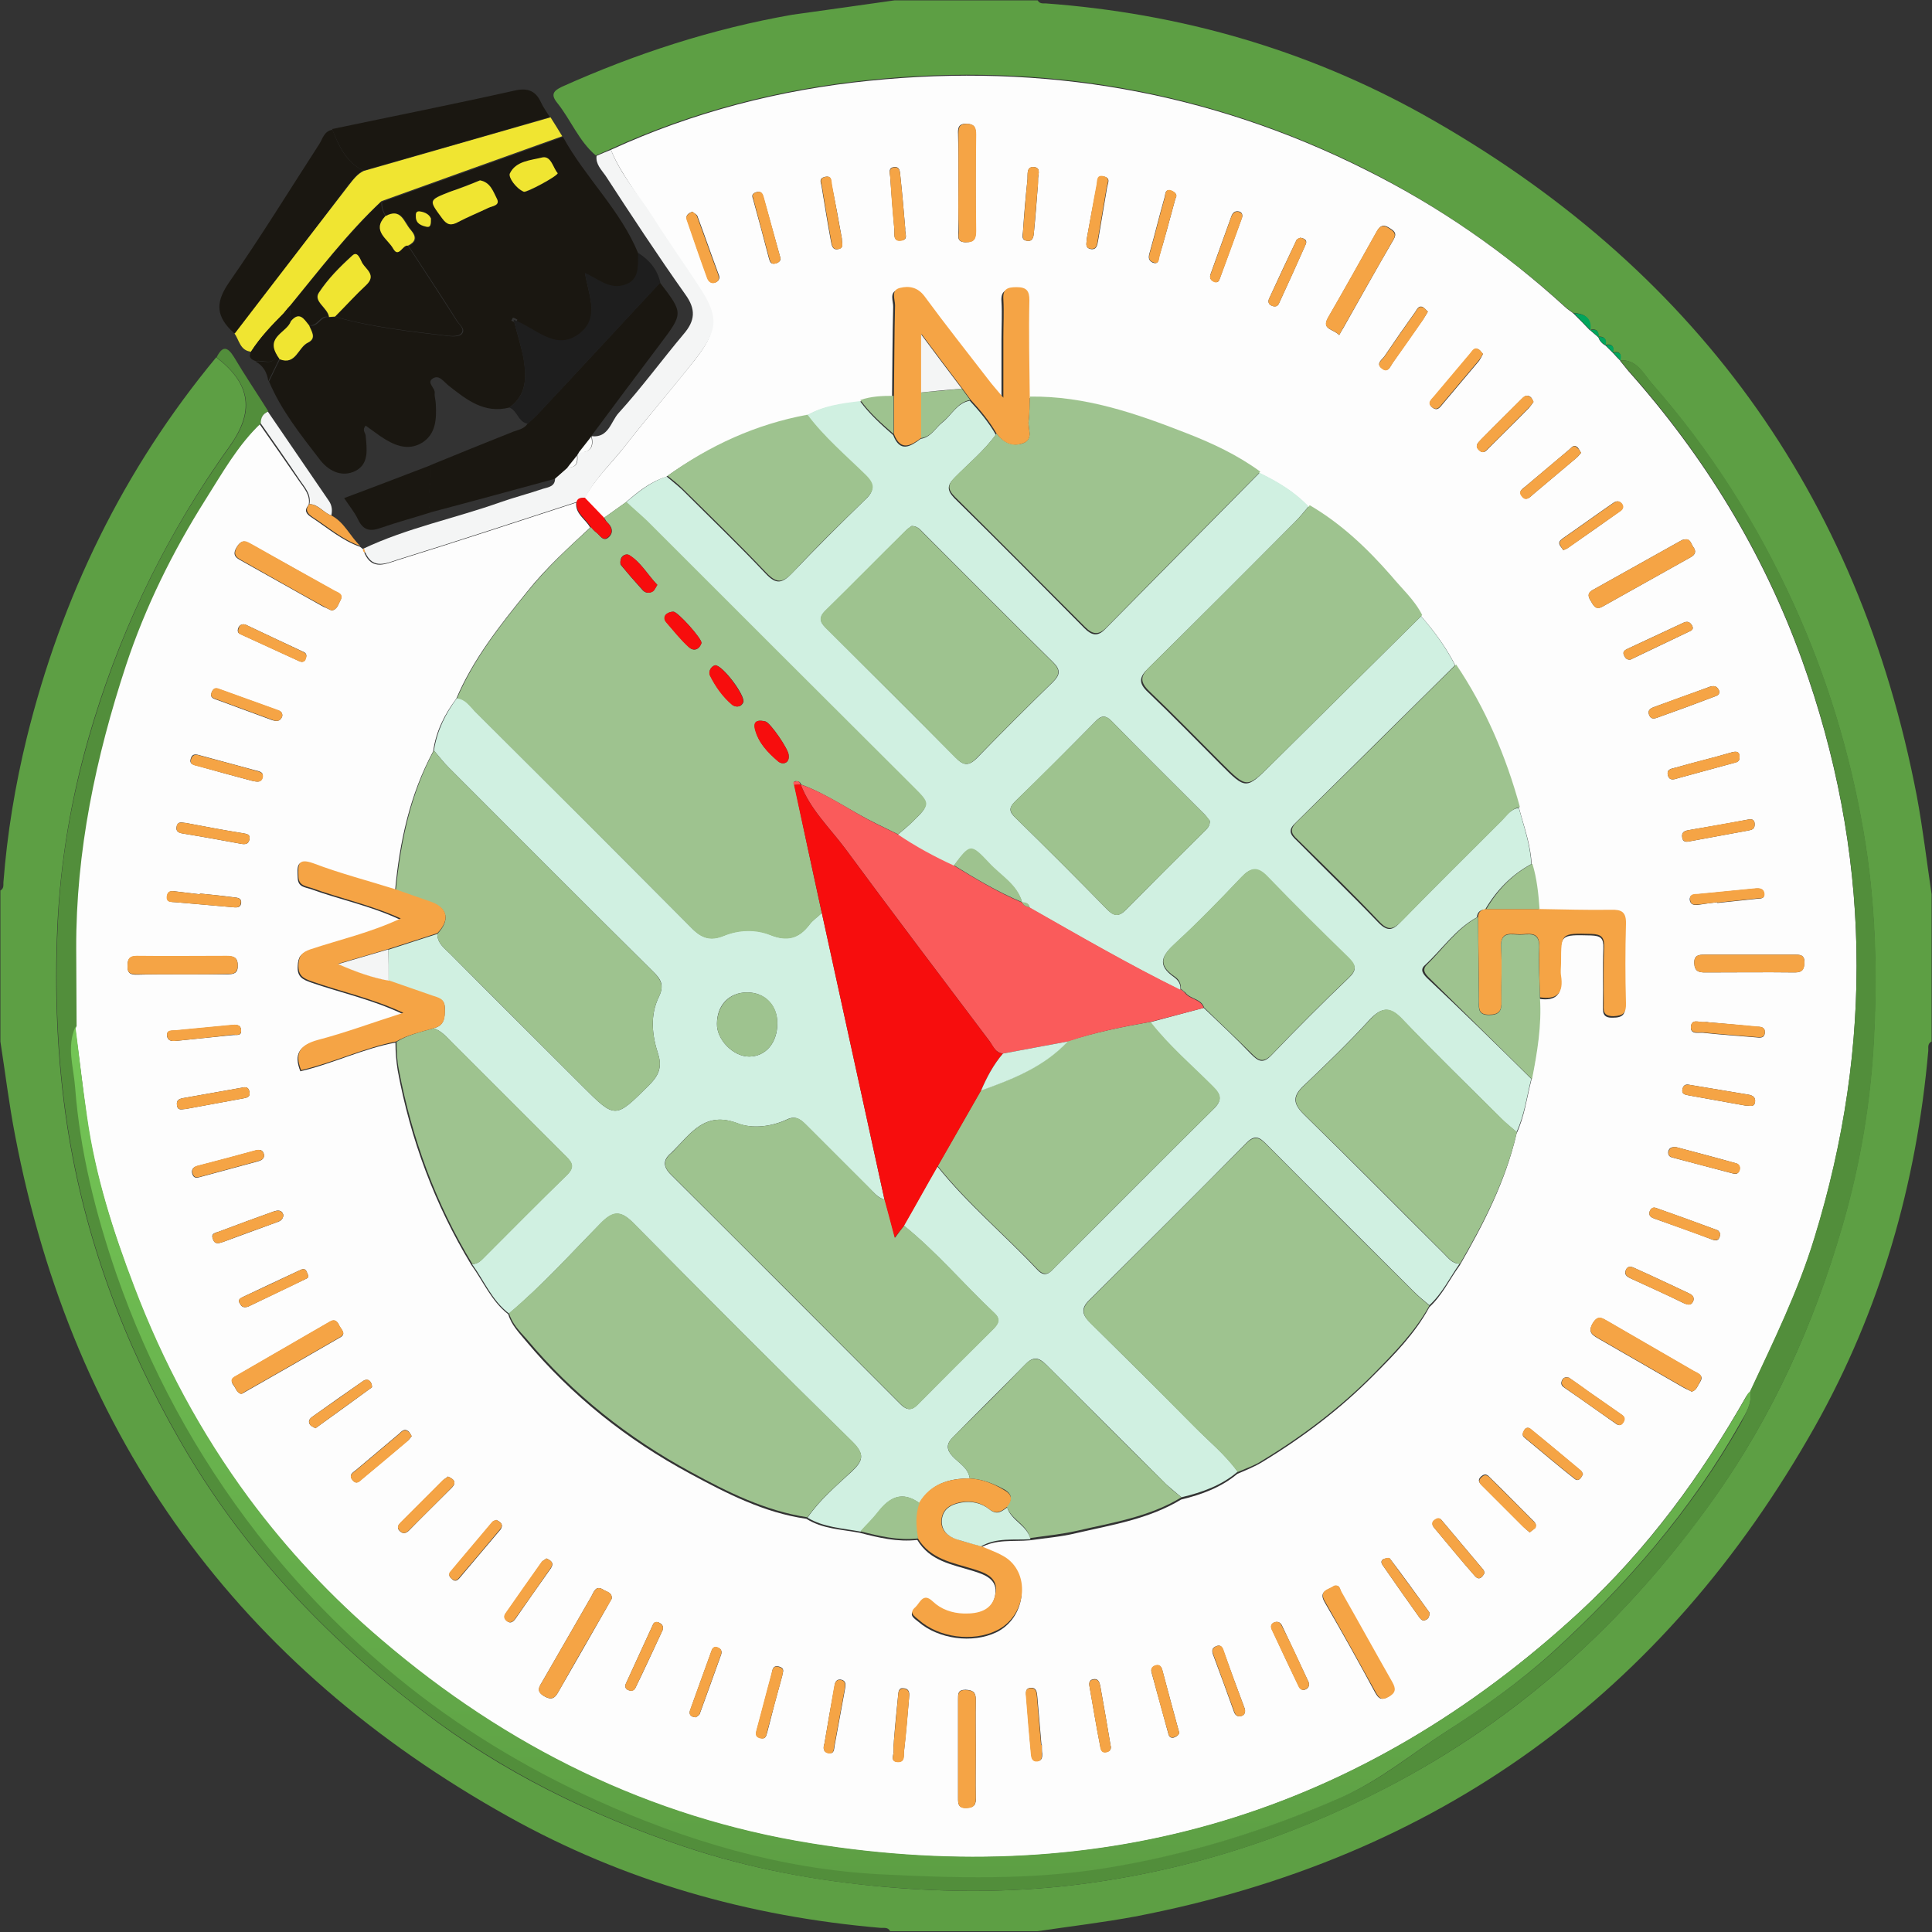 <svg width="310" height="310" viewBox="0 0 310 310" fill="none" xmlns="http://www.w3.org/2000/svg">
<rect x="0" y="0" width="310" height="310" fill="#333333" stroke="none"/>
<g clip-path="url(#clip0_166_1032)">
<path d="M143.496 0.061C151.186 0.061 158.814 0.061 166.504 0.061C166.807 0.605 167.291 0.545 167.775 0.545C189.27 2.119 209.613 7.932 228.383 18.406C271.613 42.625 298.254 79.074 307.578 127.814C308.547 133.021 309.152 138.229 309.939 143.496C309.939 151.367 309.939 159.238 309.939 167.109C309.213 167.473 309.455 168.139 309.395 168.684C307.518 189.996 301.705 210.219 291.23 228.867C267.012 271.855 230.684 298.193 182.125 307.518C176.918 308.486 171.711 309.092 166.443 309.879C158.572 309.879 150.701 309.879 142.83 309.879C142.467 309.152 141.801 309.395 141.256 309.334C120.125 307.518 100.084 301.826 81.557 291.473C38.387 267.375 11.746 230.986 2.422 182.186C1.453 177.221 0.848 172.135 0.061 167.109C0.061 159.057 0.061 150.943 0.061 142.891C0.605 142.588 0.545 142.104 0.545 141.619C1.15 133.748 2.422 126.059 4.299 118.369C9.869 95.785 19.799 75.32 34.693 57.338C40.022 61.395 40.809 65.693 37.236 71.022C36.51 72.111 35.723 73.141 34.996 74.231C25.672 87.793 18.77 102.506 14.229 118.309C11.383 128.178 9.688 138.289 9.203 148.521C8.719 159.238 9.143 169.955 10.777 180.672C13.562 198.654 19.799 215.365 28.76 230.986C38.629 248.303 52.131 262.652 67.994 274.701C80.588 284.328 94.695 291.23 109.65 296.256C120.246 299.828 131.205 301.826 142.346 302.795C152.094 303.643 161.842 303.643 171.529 302.553C189.391 300.494 206.223 295.227 222.268 286.932C243.762 275.852 261.018 260.049 274.943 240.492C284.449 227.172 291.049 212.398 295.59 196.717C298.496 186.727 300.191 176.494 300.676 166.201C301.221 155.242 300.857 144.283 298.98 133.445C296.801 120.791 293.107 108.621 287.779 96.936C281.906 84.039 274.338 72.172 265.014 61.516C263.682 60.002 262.652 57.641 259.928 57.822V57.762C260.23 56.732 259.807 56.309 258.777 56.551C258.717 56.672 259.141 56.127 258.777 56.551C259.02 55.522 258.596 55.098 257.566 55.34C257.809 54.371 257.385 53.947 256.416 54.008L256.477 54.068C256.537 53.1 256.113 52.676 255.145 52.918L255.205 52.676L255.084 52.918C255.326 50.859 254.115 50.314 252.42 50.193C251.936 49.83 251.451 49.527 251.027 49.103C241.34 40.324 230.684 32.998 219.059 27.125C193.932 14.531 167.291 9.93 139.439 12.836C125.09 14.289 111.164 17.861 97.965 23.916C97.178 24.279 96.391 24.582 95.603 24.945C92.879 22.645 91.607 19.254 89.428 16.529C88.338 15.197 88.762 14.592 90.154 13.926C102.021 8.598 114.313 4.602 127.148 2.361C132.658 1.574 138.107 0.848 143.496 0.061Z" fill="#5D9F44"/>
<path d="M98.025 24.037C111.225 17.982 125.09 14.41 139.5 12.957C167.412 10.111 193.992 14.652 219.119 27.246C230.805 33.059 241.461 40.445 251.088 49.225C251.512 49.648 252.057 49.951 252.48 50.315C253.389 51.223 254.297 52.131 255.145 53.039L255.266 52.797L255.205 53.039C255.629 53.402 256.113 53.826 256.537 54.19L256.477 54.129C256.658 54.734 257.082 55.158 257.627 55.461C258.051 55.885 258.414 56.248 258.838 56.672C258.777 56.732 259.201 56.248 258.838 56.672C259.201 57.096 259.625 57.52 259.988 57.883V57.943C260.412 58.488 260.896 59.033 261.32 59.578C273.49 73.262 282.875 88.58 289.111 105.836C300.191 136.594 300.736 167.594 291.109 198.775C288.506 207.312 284.57 215.305 280.816 223.357C280.635 223.6 280.393 223.781 280.211 224.023C272.945 236.799 264.348 248.545 253.51 258.596C218.453 290.988 177.16 303.4 130.115 295.832C104.141 291.654 81.254 280.332 61.213 263.197C53.221 256.355 46.076 248.787 39.84 240.371C32.15 229.957 26.096 218.635 21.494 206.525C18.164 197.686 15.258 188.725 13.926 179.34C13.26 174.496 12.715 169.652 12.049 164.809C12.049 160.691 11.988 156.574 11.988 152.396C11.988 136.775 15.137 121.639 19.98 106.926C23.068 97.602 27.428 88.701 32.695 80.406C35.42 76.107 37.902 71.627 41.656 68.055C43.775 71.082 45.895 74.109 48.014 77.197C48.801 78.348 49.83 79.438 49.527 81.012C48.68 81.981 49.225 82.525 50.072 83.07C52.555 84.705 54.855 86.703 57.762 87.732C57.943 87.853 58.125 88.035 58.307 88.156C58.367 88.338 58.428 88.58 58.488 88.762C59.76 91.668 62.06 90.397 63.877 89.852C73.443 86.885 82.949 83.736 92.455 80.648C92.273 82.465 93.969 83.312 94.695 84.645C91.184 87.914 87.611 91.123 84.584 94.938C80.225 100.326 75.926 105.715 73.201 112.133C71.324 114.615 69.932 117.4 69.508 120.549C65.754 127.512 64.119 135.08 63.393 142.891C58.973 141.498 54.553 140.287 50.193 138.713C47.469 137.684 47.711 139.076 47.772 140.893C47.832 142.346 48.922 142.346 49.83 142.648C54.492 144.344 59.397 145.313 64.18 147.553C59.336 149.854 54.371 150.943 49.648 152.518C48.195 153.002 47.832 153.607 47.772 155C47.65 156.756 48.559 157.18 49.951 157.664C54.674 159.299 59.578 160.328 64.603 162.689C59.639 164.324 55.279 165.898 50.859 167.049C48.014 167.775 47.105 169.168 48.195 171.893C53.402 170.682 58.246 168.26 63.453 167.291C63.453 168.805 63.574 170.258 63.816 171.771C65.875 182.852 69.75 193.266 75.623 202.953C77.561 205.617 78.832 208.766 81.557 210.885C82.041 212.58 83.252 213.791 84.342 215.123C91.728 223.963 100.568 230.986 110.68 236.436C116.613 239.645 122.607 242.732 129.389 243.701C131.992 245.336 135.02 245.396 137.926 245.941C140.953 246.729 143.98 247.455 147.189 247.092C149.188 250.482 152.76 251.027 156.09 252.057C158.027 252.662 160.207 253.389 159.662 256.053C159.117 258.717 156.877 259.262 154.576 259.201C152.76 259.141 151.004 258.535 149.611 257.264C148.037 255.75 147.553 257.506 146.826 258.172C145.676 259.141 146.705 259.686 147.371 260.23C150.58 263.016 156.029 263.742 159.844 261.926C164.506 259.686 165.414 252.965 161.357 250.24C160.146 249.393 158.633 248.969 157.301 248.363C159.783 246.91 162.568 247.395 165.232 247.152C167.715 246.789 170.197 246.607 172.68 246.002C178.432 244.67 184.305 243.762 189.512 240.613C192.781 239.826 195.93 238.676 198.533 236.496C199.926 235.891 201.318 235.346 202.59 234.559C209.068 230.623 215.062 226.082 220.391 220.693C223.721 217.363 227.051 213.973 229.352 209.734C231.41 207.857 232.561 205.314 234.195 203.074C238.07 196.354 241.582 189.512 243.338 181.883C244.609 179.158 244.973 176.191 245.699 173.346C246.547 169.047 247.273 164.688 246.971 160.268C249.695 160.691 250.785 159.48 250.361 156.816C250.24 156.15 250.361 155.424 250.361 154.697C250.361 149.914 250.361 149.975 255.266 150.096C256.84 150.156 257.324 150.52 257.264 152.154C257.143 155.182 257.264 158.148 257.203 161.176C257.203 162.266 257.021 163.355 258.777 163.295C260.412 163.295 260.836 162.75 260.775 161.176C260.715 156.938 260.654 152.76 260.775 148.521C260.836 146.584 260.109 146.16 258.354 146.221C254.539 146.281 250.725 146.16 246.91 146.1C246.789 143.617 246.486 141.195 245.76 138.773C245.639 135.625 244.549 132.719 243.762 129.752C241.582 121.578 238.252 113.889 233.529 106.805C232.076 103.959 230.199 101.355 228.08 98.934C226.869 96.451 224.811 94.635 222.994 92.637C219.18 88.277 215.002 84.281 209.916 81.314C207.676 78.953 204.951 77.318 202.045 75.926C198.352 73.262 194.295 71.324 190.057 69.689C182.004 66.541 173.83 63.756 165.051 63.877C164.99 58.73 164.869 53.584 164.869 48.498C164.869 46.984 164.506 46.318 162.811 46.379C161.297 46.379 160.57 46.742 160.691 48.377C160.812 50.375 160.691 52.434 160.691 54.432C160.691 57.398 160.691 60.305 160.691 64.119C159.48 62.666 158.875 62 158.33 61.273C154.879 56.793 151.367 52.373 148.037 47.832C146.947 46.318 145.555 46.137 144.102 46.5C142.588 46.863 143.375 48.377 143.314 49.285C143.193 54.129 143.193 58.973 143.133 63.816C141.316 63.816 139.561 63.877 137.865 64.482C134.898 64.846 131.992 65.209 129.328 66.783C121.094 68.357 113.646 71.688 106.865 76.531C104.262 77.318 102.264 79.014 100.266 80.709C99.055 81.557 97.904 82.404 96.693 83.252C95.664 82.223 94.695 81.193 93.666 80.164C95.361 76.834 98.147 74.352 100.387 71.445C104.02 66.783 107.895 62.303 111.527 57.701C115.16 53.039 115.1 51.102 111.77 46.016C109.348 42.322 106.805 38.75 104.443 34.996C102.445 31.121 99.6 27.973 98.025 24.037ZM29.244 156.332C31.666 156.332 34.088 156.332 36.51 156.332C37.539 156.332 38.205 156.15 38.145 154.879C38.145 153.547 37.418 153.426 36.389 153.426C31.545 153.426 26.701 153.486 21.918 153.426C20.586 153.426 20.465 154.092 20.465 155.121C20.465 156.271 21.07 156.393 21.979 156.393C24.4 156.332 26.822 156.332 29.244 156.332ZM214.094 254.479C213.186 255.145 211.43 255.205 212.58 257.143C215.365 261.926 218.029 266.709 220.633 271.553C221.178 272.521 221.602 272.885 222.691 272.279C223.842 271.674 223.963 271.068 223.297 269.918C220.572 265.135 217.908 260.352 215.184 255.508C215.002 255.084 215.002 254.236 214.094 254.479ZM271.432 223.297C272.219 223.115 272.4 222.328 272.764 221.783C273.49 220.693 272.461 220.391 271.795 220.027C267.193 217.363 262.592 214.699 257.99 212.035C257.143 211.551 256.416 210.945 255.568 212.338C254.721 213.791 255.508 214.215 256.537 214.82C261.078 217.424 265.559 220.027 270.1 222.631C270.523 222.873 271.008 223.055 271.432 223.297ZM38.69 223.66C38.81 223.6 38.932 223.6 38.992 223.539C44.199 220.572 49.406 217.605 54.613 214.578C55.582 214.033 54.795 213.367 54.492 212.822C54.19 212.156 53.826 211.551 52.918 212.096C47.893 215.002 42.867 217.908 37.842 220.814C37.176 221.178 36.994 221.602 37.418 222.207C37.842 222.691 37.963 223.479 38.69 223.66ZM98.147 256.537C98.268 255.508 97.359 255.447 96.814 255.084C95.603 254.297 95.301 255.387 94.877 256.174C92.273 260.715 89.67 265.195 87.066 269.736C86.522 270.645 85.977 271.371 87.309 272.158C88.762 273.006 89.186 272.219 89.791 271.129C92.334 266.709 94.877 262.289 97.42 257.809C97.662 257.385 97.904 256.9 98.147 256.537ZM53.221 97.965C54.129 97.783 54.25 96.996 54.553 96.451C55.219 95.301 54.129 95.119 53.523 94.756C49.164 92.273 44.805 89.852 40.445 87.43C39.537 86.945 38.871 86.4 38.023 87.732C37.055 89.246 38.084 89.609 39.053 90.154C43.352 92.576 47.59 94.938 51.889 97.359C52.373 97.541 52.797 97.783 53.221 97.965ZM214.881 53.766C215.123 53.342 215.305 52.978 215.547 52.615C218.211 47.893 220.875 43.109 223.6 38.447C224.205 37.418 223.721 37.055 222.934 36.57C222.086 36.025 221.541 36.086 220.996 36.994C218.393 41.656 215.789 46.318 213.125 50.92C211.975 52.918 213.912 52.736 214.881 53.766ZM270.221 86.582C270.1 86.582 270.039 86.643 269.918 86.643C265.135 89.307 260.291 92.031 255.508 94.695C254.66 95.18 254.842 95.785 255.266 96.451C255.689 97.178 256.053 97.904 257.082 97.359C261.805 94.695 266.527 92.092 271.25 89.428C272.037 89.004 272.219 88.459 271.674 87.732C271.311 87.248 271.25 86.34 270.221 86.582ZM153.789 29.426C153.789 31.969 153.789 34.451 153.789 36.994C153.789 37.781 153.426 38.871 154.939 38.871C156.332 38.871 156.574 38.266 156.574 37.055C156.514 31.908 156.514 26.762 156.574 21.615C156.574 20.586 156.453 19.92 155.121 19.859C153.789 19.799 153.668 20.525 153.729 21.555C153.789 24.158 153.789 26.762 153.789 29.426ZM156.574 280.877C156.574 278.152 156.514 275.428 156.574 272.703C156.574 271.492 156.09 271.189 154.939 271.129C153.668 271.129 153.729 271.795 153.729 272.643C153.729 277.91 153.729 283.117 153.729 288.385C153.729 289.354 153.668 290.141 155.121 290.08C156.393 290.02 156.635 289.475 156.574 288.385C156.514 285.902 156.574 283.42 156.574 280.877ZM280.756 153.184C278.334 153.184 275.973 153.184 273.551 153.184C272.582 153.184 271.795 153.244 271.855 154.576C271.916 155.908 272.643 156.029 273.611 156.029C278.395 156.029 283.238 155.969 288.021 156.029C289.293 156.029 289.475 155.424 289.535 154.395C289.535 153.184 288.809 153.184 287.961 153.184C285.539 153.184 283.178 153.184 280.756 153.184ZM71.869 236.92C71.688 237.102 71.324 237.283 71.082 237.525C68.842 239.766 66.541 242.066 64.301 244.307C63.938 244.67 63.635 245.094 64.059 245.578C64.543 246.123 65.027 246.123 65.572 245.639C67.873 243.277 70.234 240.977 72.535 238.676C73.262 237.889 72.898 237.344 71.869 236.92ZM28.518 166.988C31.484 166.686 34.451 166.383 37.418 166.08C37.963 166.02 38.75 166.262 38.69 165.354C38.629 164.324 37.902 164.445 37.115 164.506C34.148 164.809 31.182 165.051 28.215 165.354C27.549 165.414 26.641 165.232 26.822 166.322C27.004 167.17 27.791 167.049 28.518 166.988ZM275.549 144.768C275.549 144.828 275.549 144.828 275.549 144.889C277.668 144.646 279.727 144.465 281.846 144.223C282.391 144.162 283.178 144.283 283.057 143.375C282.936 142.588 282.33 142.527 281.664 142.588C278.576 142.891 275.428 143.193 272.34 143.496C271.734 143.557 271.068 143.557 271.129 144.404C271.25 145.191 271.855 145.252 272.461 145.191C273.551 145.01 274.58 144.889 275.549 144.768ZM32.09 143.375C32.09 143.436 32.09 143.436 32.09 143.496C30.879 143.375 29.668 143.193 28.518 143.072C27.852 143.012 27.004 142.709 26.822 143.738C26.641 144.828 27.549 144.707 28.215 144.768C31.242 145.01 34.209 145.313 37.236 145.555C37.842 145.615 38.568 145.736 38.69 144.949C38.81 144.102 38.145 144.041 37.539 143.98C35.723 143.738 33.906 143.557 32.09 143.375ZM166.504 30.092C166.504 29.668 166.564 29.305 166.564 28.881C166.504 28.154 167.109 27.004 166.02 26.822C164.627 26.641 164.93 27.973 164.869 28.76C164.566 31.545 164.324 34.33 164.143 37.176C164.082 37.721 163.84 38.508 164.748 38.629C165.717 38.811 165.838 38.023 165.898 37.297C166.141 34.936 166.322 32.514 166.504 30.092ZM274.035 164.021C274.217 164.021 273.793 163.961 273.43 164.021C272.643 164.082 271.371 163.355 271.311 164.869C271.311 166.02 272.521 165.656 273.248 165.717C276.033 166.02 278.879 166.201 281.664 166.443C282.33 166.504 283.178 166.686 283.178 165.596C283.178 164.748 282.451 164.748 281.846 164.748C279.424 164.506 277.002 164.264 274.035 164.021ZM143.436 279.303C143.436 279.787 143.314 280.332 143.375 280.816C143.496 281.482 142.709 282.633 144.041 282.693C145.252 282.754 144.949 281.543 145.07 280.877C145.373 278.092 145.615 275.307 145.857 272.522C145.918 271.795 146.039 271.008 145.01 270.887C144.162 270.766 144.162 271.492 144.102 272.098C143.859 274.52 143.617 276.881 143.436 279.303ZM245.457 245.881C245.76 245.578 246.123 245.396 246.305 245.094C246.668 244.549 246.184 244.186 245.82 243.822C243.641 241.643 241.461 239.402 239.221 237.223C238.797 236.799 238.434 236.254 237.707 236.859C236.859 237.586 237.525 238.07 238.01 238.555C240.129 240.674 242.248 242.793 244.367 244.912C244.73 245.275 245.033 245.518 245.457 245.881ZM246.062 64.482C245.881 64.18 245.82 63.877 245.578 63.695C244.912 63.211 244.488 63.695 244.064 64.119C241.945 66.238 239.766 68.357 237.646 70.537C237.102 71.082 236.557 71.566 237.404 72.293C238.07 72.898 238.494 72.293 238.918 71.869C241.037 69.75 243.217 67.631 245.336 65.451C245.578 65.148 245.82 64.846 246.062 64.482ZM132.295 279.727C132.053 280.453 132.053 281.18 133.021 281.301C133.93 281.422 133.809 280.574 133.93 280.029C134.475 277.062 135.02 274.096 135.564 271.129C135.686 270.463 135.867 269.615 134.838 269.494C134.051 269.434 133.93 270.16 133.869 270.766C133.324 273.732 132.779 276.76 132.295 279.727ZM135.08 38.266C134.596 35.541 134.051 32.574 133.445 29.668C133.324 29.062 133.506 28.094 132.295 28.396C131.387 28.639 131.689 29.244 131.811 29.789C132.295 32.756 132.779 35.723 133.324 38.69C133.445 39.355 133.566 40.203 134.535 39.961C135.443 39.779 135.08 39.053 135.08 38.266ZM111.104 33.967C110.438 34.209 110.014 34.572 110.195 35.117C111.285 38.326 112.375 41.475 113.525 44.623C113.768 45.228 114.252 45.652 114.979 45.228C115.463 44.926 115.523 44.502 115.281 43.957C114.131 40.869 113.041 37.721 111.891 34.633C111.77 34.391 111.346 34.209 111.104 33.967ZM125.514 268.889C125.574 268.344 125.998 267.738 125.09 267.436C123.939 267.072 123.939 268.041 123.818 268.586C123.031 271.492 122.305 274.398 121.518 277.244C121.336 277.971 121.033 278.637 122.062 278.879C122.971 279.121 122.971 278.334 123.152 277.789C123.879 274.883 124.666 271.916 125.514 268.889ZM42.383 185.334C42.201 184.426 41.656 184.426 40.99 184.607C37.902 185.455 34.754 186.303 31.666 187.09C30.939 187.271 30.637 187.756 30.879 188.422C31.182 189.27 31.848 188.906 32.393 188.785C35.299 187.998 38.205 187.211 41.111 186.424C41.717 186.242 42.383 186.121 42.383 185.334ZM178.189 280.029C177.645 276.699 177.1 273.672 176.555 270.584C176.434 270.039 176.312 269.312 175.465 269.434C174.617 269.555 174.738 270.281 174.859 270.826C175.404 273.854 175.889 276.941 176.494 279.969C176.615 280.453 176.615 281.301 177.523 281.119C178.311 280.998 178.311 280.393 178.189 280.029ZM39.779 209.674C42.685 208.281 45.955 206.707 49.225 205.133C49.709 204.891 49.346 204.467 49.225 204.104C48.982 203.438 48.498 203.619 48.014 203.861C45.047 205.254 42.02 206.646 38.992 208.1C38.508 208.342 38.084 208.584 38.508 209.189C38.69 209.492 38.871 209.916 39.779 209.674ZM174.375 38.326C174.436 38.811 173.951 39.719 174.98 39.961C175.949 40.143 176.07 39.355 176.191 38.629C176.676 35.783 177.16 32.877 177.645 30.031C177.766 29.365 178.25 28.578 177.16 28.336C176.01 28.033 176.131 29.062 176.01 29.668C175.465 32.453 174.92 35.299 174.375 38.326ZM208.645 38.145C208.523 38.205 208.16 38.326 208.039 38.508C206.525 41.656 205.072 44.805 203.619 47.953C203.438 48.377 203.559 48.801 203.922 48.982C204.346 49.225 204.951 49.285 205.193 48.74C206.646 45.592 208.1 42.383 209.492 39.234C209.795 38.629 209.432 38.266 208.645 38.145ZM29.85 132.053C29.365 132.053 28.518 131.629 28.336 132.658C28.154 133.627 29.002 133.688 29.729 133.809C32.695 134.293 35.662 134.838 38.629 135.383C39.295 135.504 39.84 135.504 40.022 134.717C40.203 133.809 39.537 133.809 38.932 133.688C35.904 133.203 32.998 132.658 29.85 132.053ZM189.148 277.789C188.18 274.277 187.332 271.068 186.484 267.92C186.303 267.375 186.061 267.072 185.395 267.254C184.85 267.436 184.607 267.799 184.789 268.404C185.637 271.553 186.545 274.762 187.393 277.91C187.514 278.334 187.574 278.939 188.301 278.818C189.027 278.576 189.33 278.152 189.148 277.789ZM29.789 177.947C32.877 177.402 35.904 176.797 38.992 176.252C39.658 176.131 40.203 176.01 40.022 175.162C39.84 174.254 39.234 174.436 38.629 174.557C35.541 175.102 32.514 175.646 29.426 176.191C28.699 176.313 28.275 176.555 28.396 177.342C28.518 178.311 29.244 177.947 29.789 177.947ZM280.09 177.402C280.695 177.342 281.422 177.766 281.604 176.857C281.725 176.07 281.24 175.768 280.574 175.646C277.426 175.102 274.277 174.617 271.129 174.072C270.584 173.951 270.16 174.012 269.979 174.678C269.736 175.586 270.402 175.646 271.008 175.768C274.035 176.312 277.123 176.857 280.09 177.402ZM106.32 261.563C106.502 260.896 106.199 260.594 105.836 260.412C105.473 260.17 104.988 260.23 104.807 260.594C103.354 263.742 101.9 266.951 100.447 270.1C100.266 270.463 100.266 270.887 100.689 271.129C101.174 271.371 101.658 271.371 101.961 270.826C103.475 267.738 104.928 264.529 106.32 261.563ZM145.252 36.691C145.01 33.785 144.768 31 144.465 28.215C144.404 27.549 144.404 26.641 143.375 26.822C142.527 26.943 142.77 27.73 142.83 28.275C143.012 31.061 143.254 33.906 143.496 36.691C143.557 37.478 143.193 38.811 144.646 38.568C145.857 38.447 145.131 37.357 145.252 36.691ZM188.604 31.848C188.967 31.363 188.664 30.818 187.816 30.576C186.848 30.334 187.029 31.242 186.848 31.727C186 34.693 185.273 37.721 184.426 40.688C184.244 41.353 184.305 41.838 184.971 42.141C185.939 42.504 185.879 41.596 186 41.172C186.908 38.205 187.695 35.178 188.604 31.848ZM125.211 41.353C124.242 37.963 123.395 34.754 122.486 31.605C122.305 30.939 122.002 30.576 121.215 30.879C120.488 31.182 120.73 31.605 120.852 32.029C121.699 35.117 122.547 38.205 123.334 41.293C123.516 41.898 123.576 42.504 124.484 42.262C125.09 42.08 125.332 41.717 125.211 41.353ZM45.471 194.961C45.228 194.053 44.502 194.174 43.836 194.416C40.93 195.445 38.023 196.535 35.117 197.625C34.633 197.807 33.785 197.867 34.148 198.775C34.451 199.744 35.117 199.502 35.844 199.26C38.629 198.23 41.475 197.201 44.26 196.172C44.805 195.99 45.41 195.809 45.471 194.961ZM199.744 274.217C198.533 271.008 197.383 267.859 196.232 264.65C195.99 264.045 195.627 263.924 195.082 264.166C194.537 264.408 194.416 264.771 194.598 265.377C195.748 268.465 196.898 271.553 197.988 274.641C198.17 275.186 198.533 275.488 199.078 275.367C199.684 275.246 199.865 274.762 199.744 274.217ZM261.623 105.836C264.771 104.322 267.98 102.809 271.25 101.234C271.734 100.992 271.674 100.629 271.432 100.266C271.129 99.781 270.705 99.66 270.16 99.902C267.193 101.295 264.166 102.688 261.199 104.08C260.715 104.322 260.291 104.564 260.594 105.17C260.775 105.533 260.957 105.896 261.623 105.836ZM276.033 197.928C275.912 197.807 275.791 197.443 275.549 197.383C272.279 196.172 268.949 194.961 265.68 193.811C265.135 193.629 264.711 194.113 264.65 194.598C264.59 195.203 265.074 195.385 265.559 195.566C268.586 196.656 271.613 197.686 274.58 198.836C275.428 199.199 275.912 199.078 276.033 197.928ZM251.754 221.057C251.088 220.875 250.785 221.117 250.604 221.541C250.361 222.146 250.664 222.449 251.148 222.752C253.812 224.568 256.416 226.445 259.02 228.262C259.504 228.625 259.988 228.988 260.473 228.201C260.896 227.475 260.473 227.172 259.928 226.809C258.172 225.598 256.477 224.387 254.721 223.176C253.752 222.449 252.662 221.723 251.754 221.057ZM40.627 125.332C41.111 125.393 41.838 125.635 42.08 124.848C42.443 123.818 41.535 123.758 40.869 123.576C37.963 122.789 35.057 122.002 32.15 121.215C31.545 121.033 30.879 120.852 30.637 121.639C30.273 122.668 31.121 122.729 31.787 122.91C34.754 123.758 37.66 124.545 40.627 125.332ZM39.355 100.205C38.75 100.084 38.447 100.326 38.266 100.689C38.084 101.113 38.084 101.537 38.508 101.719C41.656 103.172 44.865 104.625 48.014 106.078C48.377 106.26 48.801 106.26 48.982 105.775C49.225 105.291 49.285 104.807 48.619 104.564C45.531 103.111 42.383 101.658 39.355 100.205ZM275.852 110.861C275.428 109.771 274.58 110.074 273.854 110.377C271.129 111.346 268.404 112.375 265.68 113.344C265.014 113.586 264.227 113.828 264.65 114.797C265.014 115.584 265.68 115.221 266.225 115.039C269.131 114.01 272.098 112.92 274.943 111.83C275.367 111.648 275.973 111.588 275.852 110.861ZM45.289 114.918C45.35 114.434 45.107 114.131 44.684 114.01C41.475 112.859 38.326 111.709 35.117 110.559C34.512 110.316 34.148 110.559 33.967 111.104C33.603 112.012 34.391 112.133 34.875 112.314C37.781 113.404 40.688 114.434 43.594 115.523C44.32 115.766 44.986 115.826 45.289 114.918ZM250.846 88.277C251.209 88.096 251.451 88.035 251.572 87.914C254.357 85.977 257.143 84.039 259.928 82.041C260.352 81.738 260.594 81.254 260.17 80.769C259.746 80.285 259.262 80.406 258.838 80.709C256.113 82.586 253.449 84.523 250.725 86.4C250.24 86.764 249.998 87.066 250.361 87.611C250.543 87.853 250.725 88.096 250.846 88.277ZM271.734 208.645C271.855 207.979 271.432 207.736 270.947 207.494C268.102 206.162 265.316 204.83 262.471 203.559C261.986 203.316 261.26 202.953 260.896 203.74C260.473 204.648 261.26 204.951 261.926 205.254C264.65 206.525 267.436 207.736 270.1 209.068C270.947 209.432 271.432 209.492 271.734 208.645ZM66.057 230.441C65.875 230.139 65.754 229.836 65.512 229.654C64.846 229.109 64.422 229.715 63.998 230.078C61.697 232.016 59.397 233.953 57.096 235.891C56.551 236.314 55.885 236.678 56.611 237.525C57.217 238.252 57.701 237.646 58.125 237.283C60.486 235.285 62.908 233.287 65.269 231.289C65.572 231.107 65.814 230.744 66.057 230.441ZM79.619 243.883C79.438 244.004 79.195 244.004 79.074 244.186C76.834 246.85 74.533 249.514 72.293 252.238C71.99 252.602 72.051 252.965 72.414 253.268C72.838 253.752 73.262 253.752 73.686 253.268C75.865 250.664 78.106 248.061 80.285 245.457C80.891 244.609 80.285 244.186 79.619 243.883ZM229.352 258.717C227.354 255.992 225.234 252.965 222.994 250.059C222.873 249.938 222.268 250.059 221.965 250.18C221.48 250.422 221.662 250.906 221.904 251.209C223.842 253.994 225.779 256.779 227.777 259.564C228.02 259.867 228.322 260.17 228.746 259.928C229.049 259.807 229.412 259.564 229.352 258.717ZM209.977 269.918C208.584 266.951 207.131 263.803 205.678 260.775C205.436 260.291 204.951 260.109 204.406 260.352C203.801 260.654 203.922 261.199 204.164 261.623C205.557 264.65 206.949 267.617 208.402 270.584C208.645 271.129 209.129 271.311 209.613 271.008C209.916 270.826 210.158 270.463 209.977 269.918ZM167.17 279.969H167.109C166.867 277.365 166.686 274.822 166.443 272.219C166.383 271.553 166.322 270.705 165.293 270.826C164.445 270.947 164.627 271.734 164.688 272.279C164.93 275.367 165.172 278.455 165.475 281.482C165.535 282.088 165.717 282.693 166.564 282.572C167.23 282.451 167.23 281.906 167.23 281.422C167.17 280.998 167.17 280.514 167.17 279.969ZM238.191 252.42C238.131 252.178 238.131 251.996 238.01 251.875C235.77 249.211 233.529 246.547 231.289 243.883C230.986 243.52 230.623 243.641 230.26 243.883C229.715 244.246 229.775 244.73 230.139 245.154C232.318 247.758 234.438 250.361 236.678 252.904C237.344 253.631 237.828 253.086 238.191 252.42ZM281.543 132.416C281.604 131.629 281.24 131.326 280.453 131.508C277.305 132.113 274.156 132.658 270.947 133.203C270.221 133.324 269.797 133.566 269.918 134.354C270.039 135.262 270.766 135.08 271.311 134.959C274.398 134.414 277.426 133.809 280.514 133.264C281.059 133.143 281.482 133.082 281.543 132.416ZM253.994 236.496C253.873 236.314 253.812 236.133 253.691 236.012C250.967 233.771 248.303 231.471 245.578 229.291C245.215 228.988 244.791 229.049 244.549 229.533C244.367 229.896 244.186 230.32 244.549 230.623C247.273 232.863 249.938 235.164 252.723 237.344C253.328 237.768 253.752 237.102 253.994 236.496ZM253.691 72.656C253.51 72.353 253.389 72.111 253.207 71.869C252.541 71.143 252.117 71.869 251.754 72.172C249.453 74.109 247.152 76.047 244.852 77.984C244.367 78.408 243.52 78.772 244.246 79.619C244.912 80.467 245.518 79.74 246.002 79.316C248.303 77.379 250.604 75.441 252.904 73.504C253.146 73.322 253.389 73.02 253.691 72.656ZM279.121 121.699C279.182 120.488 278.576 120.488 277.607 120.791C274.762 121.639 271.855 122.305 268.949 123.152C268.344 123.334 267.375 123.334 267.617 124.363C267.859 125.393 268.707 125.029 269.312 124.848C272.219 124.061 275.064 123.273 277.971 122.486C278.455 122.305 279 122.365 279.121 121.699ZM229.109 50.012C228.807 49.709 228.504 49.346 228.201 49.225C227.596 49.043 227.354 49.648 227.111 50.012C225.416 52.373 223.781 54.734 222.146 57.156C221.783 57.701 220.693 58.307 221.723 59.094C222.752 59.881 223.055 58.791 223.479 58.186C225.113 55.885 226.688 53.584 228.322 51.283C228.564 50.92 228.807 50.496 229.109 50.012ZM111.648 275.549C111.83 275.428 112.133 275.246 112.254 275.064C113.404 271.916 114.555 268.707 115.705 265.498C115.887 264.953 115.705 264.529 115.1 264.348C114.615 264.166 114.312 264.469 114.191 264.832C113.041 267.98 111.891 271.189 110.74 274.398C110.498 275.064 110.801 275.488 111.648 275.549ZM268.949 184.063C268.223 184.002 267.799 184.184 267.678 184.789C267.617 185.213 267.799 185.576 268.223 185.697C271.492 186.545 274.822 187.453 278.092 188.301C278.516 188.422 278.879 188.361 279.061 187.877C279.303 187.332 279.061 186.787 278.576 186.666C275.428 185.758 272.098 184.91 268.949 184.063ZM50.617 229.17C53.645 226.99 56.672 224.811 59.639 222.631C59.76 222.57 59.639 222.086 59.518 221.844C59.215 221.299 58.67 221.299 58.246 221.602C55.522 223.479 52.797 225.416 50.072 227.354C49.588 227.717 49.406 228.141 49.77 228.625C49.891 228.807 50.193 228.928 50.617 229.17ZM87.672 250.059C87.49 250.24 87.188 250.361 87.006 250.543C85.068 253.328 83.131 256.113 81.133 258.898C80.769 259.443 81.012 259.867 81.436 260.17C81.92 260.533 82.344 260.23 82.707 259.746C84.584 257.021 86.461 254.357 88.398 251.633C88.943 250.785 88.459 250.422 87.672 250.059ZM194.9 45.228C195.445 45.41 195.627 45.047 195.748 44.623C196.898 41.414 198.109 38.205 199.26 34.996C199.441 34.512 199.32 33.967 198.654 33.906C198.049 33.846 197.746 34.209 197.564 34.754C196.475 37.781 195.385 40.809 194.295 43.836C193.992 44.562 194.234 44.986 194.9 45.228ZM237.949 56.793C237.707 56.551 237.525 56.248 237.344 56.127C236.617 55.643 236.314 56.309 235.951 56.732C234.014 59.033 232.076 61.334 230.139 63.635C229.715 64.119 228.928 64.664 229.836 65.391C230.684 66.057 231.107 65.27 231.531 64.785C233.469 62.484 235.406 60.184 237.344 57.883C237.586 57.52 237.768 57.156 237.949 56.793Z" fill="#FDFDFD"/>
<path d="M280.816 223.236C284.57 215.184 288.506 207.191 291.109 198.654C300.736 167.473 300.191 136.473 289.111 105.715C282.875 88.459 273.49 73.141 261.32 59.457C260.836 58.912 260.412 58.367 259.988 57.822C262.713 57.641 263.742 60.002 265.074 61.516C274.459 72.172 281.967 83.978 287.84 96.936C293.168 108.621 296.861 120.791 299.041 133.445C300.918 144.344 301.281 155.303 300.736 166.201C300.252 176.555 298.557 186.727 295.65 196.717C291.109 212.398 284.449 227.172 275.004 240.492C261.078 260.049 243.762 275.791 222.328 286.932C206.344 295.227 189.451 300.494 171.59 302.553C161.902 303.643 152.154 303.643 142.406 302.795C131.205 301.887 120.307 299.828 109.711 296.256C94.756 291.23 80.709 284.268 68.055 274.701C52.191 262.652 38.69 248.303 28.82 230.986C19.859 215.365 13.623 198.654 10.838 180.672C9.203 169.955 8.779 159.238 9.264 148.521C9.688 138.289 11.443 128.178 14.289 118.309C18.83 102.506 25.672 87.793 35.057 74.23C35.783 73.141 36.57 72.111 37.297 71.022C40.869 65.693 40.082 61.455 34.754 57.338C35.662 55.522 36.449 55.522 37.539 57.277C39.295 60.244 41.232 63.09 43.049 65.996C42.262 66.359 41.898 67.025 41.898 67.873C38.145 71.445 35.662 75.926 32.938 80.225C27.67 88.58 23.311 97.42 20.223 106.744C15.379 121.457 12.17 136.594 12.23 152.215C12.23 156.332 12.291 160.449 12.291 164.627C10.777 167.836 11.988 171.105 12.23 174.314C13.018 184.607 15.5 194.537 18.83 204.225C24.037 219.361 31.605 233.287 41.475 246.002C48.074 254.539 55.643 262.228 63.998 269.07C73.686 277.002 84.342 283.48 95.785 288.687C110.256 295.287 125.453 299.768 141.316 300.615C153.305 301.281 165.414 301.584 177.463 299.646C190.783 297.527 203.438 293.592 215.729 288.143C221.783 285.478 226.748 281.24 232.197 277.729C238.191 273.854 244.064 269.736 249.332 264.953C261.139 254.176 271.553 242.187 279.424 228.201C280.15 226.687 281.18 225.174 280.816 223.236Z" fill="#528E3B"/>
<path d="M98.025 24.037C99.6 28.033 102.445 31.182 104.686 34.693C107.047 38.447 109.59 42.02 112.012 45.713C115.342 50.738 115.342 52.736 111.77 57.398C108.137 62.06 104.262 66.481 100.629 71.143C98.389 74.049 95.604 76.592 93.908 79.861C93.424 79.922 92.818 79.801 92.576 80.527C83.07 83.615 73.564 86.764 63.998 89.731C62.182 90.275 59.881 91.547 58.609 88.641C58.246 88.58 58.186 88.338 58.307 88.035C65.33 84.705 72.959 83.191 80.285 80.588C82.525 79.801 84.887 79.195 87.188 78.408C88.035 78.166 89.064 78.045 89.064 76.773C89.731 76.168 90.397 75.562 91.123 74.957C92.576 75.078 92.758 74.17 92.637 73.019C92.758 72.838 92.818 72.717 92.939 72.535C94.816 72.596 95.301 71.688 94.938 69.992C97.662 70.295 98.025 67.631 99.236 66.299C102.93 62.242 106.199 57.762 109.711 53.584C111.527 51.465 111.709 49.648 109.953 47.227C105.533 40.99 101.356 34.633 97.178 28.215C96.512 27.246 95.543 26.338 95.725 25.006C96.451 24.703 97.238 24.34 98.025 24.037Z" fill="#F4F5F5"/>
<path d="M255.205 52.978C254.297 52.07 253.389 51.162 252.541 50.254C254.236 50.375 255.447 50.92 255.205 52.978Z" fill="#02A55C"/>
<path d="M256.537 54.129C256.113 53.766 255.629 53.342 255.205 52.978C256.174 52.736 256.598 53.16 256.537 54.129Z" fill="#02A55C"/>
<path d="M259.988 57.822C259.625 57.398 259.201 56.975 258.838 56.611C259.867 56.369 260.291 56.793 259.988 57.822Z" fill="#02A55C"/>
<path d="M258.838 56.611C258.414 56.188 258.051 55.824 257.627 55.4C258.656 55.158 259.08 55.582 258.838 56.611Z" fill="#02A55C"/>
<path d="M257.627 55.4C257.082 55.098 256.658 54.674 256.477 54.068C257.506 54.008 257.869 54.432 257.627 55.4Z" fill="#02A55C"/>
<path d="M81.738 65.391C77.682 66.42 74.836 64.119 71.99 61.879C71.203 61.273 70.477 60.062 69.447 60.728C68.357 61.395 69.871 62.242 69.75 63.09C69.689 63.635 69.932 64.301 69.932 64.906C70.053 67.268 69.932 69.629 67.752 71.022C65.391 72.475 63.09 71.385 61.031 69.992C60.244 69.447 59.457 68.842 58.67 68.297C58.065 69.023 58.609 69.387 58.67 69.871C58.852 71.99 59.275 74.412 57.035 75.562C54.734 76.713 52.555 75.441 51.223 73.625C48.195 69.689 45.107 65.814 43.17 61.213C43.775 60.002 44.32 58.791 44.926 57.641C47.529 58.67 47.832 55.764 49.467 54.977C50.92 54.311 50.012 53.16 49.648 52.191C51.102 52.676 51.465 50.496 52.918 50.92C53.221 50.92 53.523 50.859 53.826 50.859C59.82 52.555 65.936 53.221 72.111 53.947C72.777 54.008 73.746 54.008 74.109 53.584C74.775 52.797 73.746 52.131 73.383 51.525C70.84 47.469 68.176 43.473 65.572 39.477C66.783 38.871 67.025 38.084 66.057 36.994C64.967 35.723 64.543 33.24 61.94 34.754C61.576 34.027 61.213 33.24 61.334 32.393C71.022 28.941 80.709 25.43 90.336 21.979C93.908 28.518 99.6 33.725 102.445 40.748C102.385 42.807 102.809 45.228 100.023 45.955C97.723 46.56 95.967 44.865 93.908 43.957C94.453 47.529 96.451 51.344 92.758 53.887C89.064 56.369 86.098 52.857 82.465 51.465C83.07 53.826 83.676 55.703 84.039 57.641C84.463 60.426 84.584 63.332 81.738 65.391ZM77.016 28.941C75.441 29.547 73.807 30.152 72.232 30.758C68.66 32.09 68.721 32.09 70.961 35.057C71.748 36.086 72.414 36.147 73.443 35.662C75.078 34.875 76.713 34.148 78.348 33.361C78.953 33.059 80.285 32.998 79.74 31.908C79.195 30.758 78.711 29.244 77.016 28.941ZM89.488 27.791C88.701 27.004 88.398 25.006 87.127 25.309C85.25 25.793 82.768 25.854 81.859 27.912C81.617 28.457 82.768 30.273 84.1 30.818C84.523 30.939 89.488 28.275 89.488 27.791ZM69.144 35.057C68.902 34.451 68.236 33.967 67.328 33.967C66.783 33.967 66.783 34.451 66.783 34.815C66.783 35.965 67.691 36.268 68.539 36.449C69.144 36.57 69.144 35.904 69.144 35.057ZM82.041 51.465C82.283 51.586 82.525 51.647 82.828 51.768C82.889 51.586 83.01 51.344 83.01 51.283C82.828 51.162 82.586 51.041 82.344 50.98C82.223 50.98 82.162 51.283 82.041 51.465Z" fill="#1A1711"/>
<path d="M91.062 75.018C90.396 75.623 89.73 76.228 89.004 76.834C82.344 78.65 75.684 80.467 69.023 82.223C68.297 79.68 69.387 77.197 69.023 74.654C73.443 72.838 77.924 71.022 82.344 69.266C83.131 68.963 84.1 68.842 84.644 67.994C85.311 67.389 85.977 66.783 86.582 66.117C93.061 59.215 99.478 52.252 105.896 45.35C109.65 50.254 109.65 50.254 105.957 55.158C102.203 60.123 98.51 65.088 94.816 70.053C94.15 70.9 93.484 71.748 92.818 72.596C92.697 72.777 92.637 72.898 92.516 73.08C92.092 73.746 91.547 74.352 91.062 75.018Z" fill="#1A1711"/>
<path d="M90.215 21.857C80.527 25.309 70.84 28.82 61.213 32.272C55.764 37.357 51.223 43.352 46.5 49.103C46.379 49.285 46.197 49.406 46.076 49.588C45.895 49.83 45.652 50.072 45.471 50.315C43.594 52.252 41.717 54.19 40.264 56.43C38.508 56.248 38.387 54.553 37.6 53.463C43.775 45.531 49.891 37.6 56.006 29.668C56.672 28.82 57.338 27.912 58.367 27.428C68.357 24.582 78.348 21.676 88.338 18.83C88.943 19.799 89.609 20.828 90.215 21.857Z" fill="#F0E531"/>
<path d="M58.307 27.367C57.277 27.852 56.672 28.76 55.945 29.607C49.891 37.6 43.776 45.531 37.66 53.523C37.418 53.342 37.236 53.1 36.994 52.918C34.512 50.375 34.754 48.195 36.813 45.228C41.838 38.023 46.44 30.516 51.223 23.129C51.768 22.281 52.01 21.01 53.342 20.828C54.371 23.432 55.522 26.035 58.307 27.367Z" fill="#1A1711"/>
<path d="M58.307 27.367C55.522 26.035 54.371 23.371 53.281 20.707C63.09 18.648 72.838 16.711 82.586 14.531C84.705 14.047 85.977 14.592 86.824 16.469C87.188 17.256 87.732 17.982 88.217 18.77C78.287 21.676 68.297 24.521 58.307 27.367Z" fill="#1A1711"/>
<path d="M105.957 45.35C99.539 52.252 93.061 59.215 86.643 66.117C86.037 66.783 85.371 67.328 84.705 67.994C83.131 67.752 83.07 65.936 81.738 65.391C84.584 63.332 84.463 60.426 83.978 57.459C83.615 55.522 83.01 53.645 82.404 51.283C86.037 52.676 89.064 56.248 92.697 53.705C96.391 51.162 94.393 47.348 93.848 43.775C95.906 44.684 97.662 46.379 99.963 45.773C102.748 45.047 102.324 42.625 102.385 40.566C104.201 41.717 105.473 43.23 105.957 45.35Z" fill="#1E1E1E"/>
<path d="M69.084 74.654C69.447 77.197 68.357 79.68 69.084 82.223C66.42 83.07 63.695 83.797 61.092 84.705C59.397 85.311 58.307 85.129 57.459 83.373C56.914 82.223 56.066 81.193 55.219 79.922C59.941 78.166 64.482 76.41 69.084 74.654Z" fill="#1A1711"/>
<path d="M41.838 67.934C41.838 67.086 42.141 66.42 42.988 66.057C46.258 70.84 49.527 75.623 52.797 80.406C53.281 81.133 53.342 81.92 53.16 82.707C51.889 82.283 51.102 80.891 49.648 80.891C49.951 79.316 48.922 78.227 48.135 77.076C46.076 73.988 43.957 70.961 41.838 67.934Z" fill="#F4F5F5"/>
<path d="M46.076 49.588C46.197 49.406 46.379 49.285 46.5 49.103C46.561 49.891 46.621 50.678 46.682 51.465C46.076 53.342 42.625 54.008 44.441 56.853C43.836 58.852 42.201 57.641 41.051 57.943C40.264 57.701 39.779 57.277 40.324 56.369C41.777 54.068 43.654 52.131 45.531 50.254C45.652 50.072 45.895 49.83 46.076 49.588Z" fill="#1A1711"/>
<path d="M49.648 80.891C51.102 80.951 51.889 82.283 53.16 82.707C55.279 83.797 56.188 86.098 57.822 87.611C54.916 86.582 52.676 84.584 50.133 82.949C49.346 82.404 48.861 81.799 49.648 80.891Z" fill="#F5A445"/>
<path d="M40.99 58.004C42.141 57.701 43.775 58.852 44.381 56.914C44.502 57.156 44.684 57.338 44.805 57.58C44.199 58.791 43.654 60.002 43.049 61.152C42.867 59.82 42.262 58.67 40.99 58.004Z" fill="#1A1711"/>
<path d="M58.307 88.035C58.186 88.338 58.246 88.58 58.609 88.641C58.549 88.459 58.488 88.217 58.428 88.035H58.307Z" fill="#F5A445"/>
<path d="M245.699 173.104C244.973 175.949 244.609 178.916 243.338 181.641C242.49 180.914 241.643 180.248 240.855 179.461C235.588 174.193 230.199 168.986 225.053 163.598C222.994 161.418 221.662 161.6 219.725 163.658C216.395 167.291 212.822 170.742 209.25 174.133C207.434 175.828 207.373 176.979 209.189 178.795C216.758 186.182 224.205 193.75 231.713 201.197C232.439 201.924 233.045 202.771 234.195 202.771C232.621 205.012 231.41 207.555 229.352 209.432C228.504 208.705 227.656 208.039 226.869 207.252C219.059 199.441 211.188 191.631 203.377 183.76C202.287 182.67 201.5 181.822 199.986 183.396C191.631 191.873 183.215 200.229 174.799 208.584C173.285 210.037 173.709 211.066 175.041 212.338C180.551 217.787 186.061 223.236 191.51 228.746C193.871 231.168 196.596 233.348 198.594 236.133C195.99 238.373 192.842 239.463 189.572 240.25C188.725 239.523 187.877 238.857 187.09 238.131C180.854 231.895 174.557 225.658 168.32 219.422C167.17 218.271 166.201 217.182 164.566 218.877C160.691 222.812 156.756 226.688 152.881 230.623C151.791 231.713 151.852 232.621 152.881 233.711C153.91 234.801 155.363 235.527 155.605 237.223C152.275 237.223 149.369 238.07 147.553 241.219C144.768 239.16 142.709 240.25 140.893 242.672C140.045 243.762 139.016 244.73 138.107 245.76C135.201 245.215 132.174 245.094 129.57 243.52C131.508 240.674 134.172 238.434 136.654 236.133C138.531 234.377 138.773 233.348 136.775 231.35C124.969 219.785 113.283 208.039 101.658 196.293C99.6 194.174 98.328 194.295 96.33 196.354C91.547 201.197 86.945 206.344 81.678 210.764C78.953 208.705 77.682 205.496 75.744 202.832C76.41 202.832 76.894 202.529 77.318 202.105C81.859 197.564 86.4 192.963 91.002 188.482C92.455 187.029 91.486 186.242 90.518 185.273C84.523 179.279 78.59 173.346 72.596 167.352C71.688 166.443 70.84 165.354 69.508 164.99C71.264 164.627 71.385 163.355 71.385 161.842C71.385 160.268 70.356 160.146 69.326 159.844C67.025 159.057 64.664 158.209 62.363 157.422C62.363 155.727 62.303 154.092 62.303 152.396C64.906 151.549 67.51 150.701 70.174 149.854C70.174 151.367 71.324 152.154 72.232 153.062C79.256 160.146 86.34 167.17 93.424 174.254C98.752 179.582 98.691 179.521 104.08 174.193C105.594 172.68 106.32 171.348 105.594 169.107C104.625 166.141 104.262 162.932 105.715 159.965C106.623 158.088 106.078 157.119 104.746 155.848C93.787 145.01 82.889 134.051 71.99 123.152C71.143 122.305 70.416 121.336 69.629 120.428C70.113 117.279 71.445 114.555 73.322 112.012C74.715 112.072 75.381 113.223 76.168 114.07C87.793 125.635 99.357 137.199 110.922 148.824C112.557 150.52 114.01 151.004 116.189 150.096C118.551 149.127 121.215 149.006 123.576 149.975C126.24 151.064 128.178 150.58 129.873 148.34C130.418 147.613 131.205 147.129 131.871 146.463C135.201 161.781 138.592 177.1 141.922 192.479C140.771 192.176 140.105 191.207 139.318 190.48C136.049 187.211 132.779 183.941 129.51 180.672C128.662 179.824 127.814 178.916 126.361 179.582C123.818 180.793 120.73 181.156 118.369 180.248C113.162 178.25 110.922 181.762 108.137 184.547C108.016 184.668 107.834 184.85 107.713 184.971C106.32 186.121 106.381 187.211 107.652 188.482C119.943 200.713 132.174 213.004 144.404 225.234C145.313 226.143 146.1 226.506 147.189 225.416C151.246 221.299 155.303 217.242 159.359 213.246C160.207 212.398 160.57 211.672 159.541 210.703C154.637 206.102 150.277 200.895 145.01 196.656C146.826 193.508 148.582 190.299 150.398 187.15C155.242 193.205 161.236 198.17 166.504 203.801C167.836 205.193 168.623 203.982 169.471 203.135C177.887 194.779 186.242 186.303 194.658 178.008C196.111 176.615 195.99 175.707 194.598 174.375C191.207 170.984 187.514 167.836 184.547 164.021C187.393 163.234 190.238 162.508 193.145 161.721C195.688 164.143 198.291 166.564 200.713 169.107C201.924 170.318 202.65 170.742 204.043 169.289C208.1 165.051 212.217 160.934 216.455 156.877C217.787 155.605 217.545 154.879 216.334 153.729C211.914 149.43 207.555 145.131 203.316 140.711C201.682 139.016 200.592 139.258 199.139 140.832C195.748 144.404 192.297 147.977 188.664 151.307C186.545 153.244 185.455 154.758 188.422 156.816C189.088 157.301 189.512 157.967 189.391 158.875C181.156 154.818 173.225 150.217 165.232 145.676C165.051 145.01 164.627 144.828 164.021 144.828V144.889C163.234 141.982 160.51 140.59 158.633 138.592C155.727 135.443 155.605 135.504 153.002 139.016C149.854 137.563 146.826 135.928 143.98 133.99C144.828 133.264 145.676 132.598 146.463 131.811C149.188 129.146 149.188 129.086 146.402 126.301C132.174 112.072 117.945 97.844 103.717 83.676C102.627 82.586 101.477 81.617 100.387 80.648C102.385 78.953 104.443 77.258 106.986 76.471C107.834 77.197 108.682 77.863 109.469 78.59C113.949 83.07 118.49 87.43 122.85 92.031C124.545 93.848 125.514 93.606 127.088 91.971C130.902 87.975 134.777 84.1 138.773 80.225C140.287 78.832 140.348 77.863 138.834 76.35C135.625 73.201 132.174 70.234 129.449 66.662C132.053 65.088 135.02 64.725 137.986 64.361C139.5 66.42 141.377 68.115 143.314 69.811C144.404 72.656 146.039 71.688 147.734 70.416C149.369 70.174 150.096 68.66 151.246 67.752C152.699 66.602 153.547 64.664 155.605 64.301C157.18 65.996 158.633 67.752 159.783 69.75C157.906 72.353 155.363 74.412 153.123 76.713C151.912 77.924 151.973 78.711 153.123 79.922C160.146 86.824 167.109 93.848 174.012 100.811C175.162 101.961 176.131 102.203 177.342 100.932C185.576 92.576 193.871 84.221 202.105 75.865C205.012 77.258 207.736 78.893 209.977 81.254C209.25 82.102 208.584 82.949 207.797 83.736C199.986 91.607 192.176 99.418 184.244 107.229C182.73 108.682 182.67 109.65 184.244 111.104C188.18 114.857 191.994 118.793 195.809 122.607C199.926 126.725 199.926 126.725 203.982 122.668C211.975 114.736 220.027 106.805 228.02 98.873C230.139 101.295 232.016 103.898 233.469 106.744C224.871 115.221 216.334 123.697 207.736 132.174C206.344 133.506 207.494 134.293 208.342 135.141C212.58 139.439 216.939 143.617 221.117 147.977C222.691 149.611 223.539 149.248 224.871 147.795C230.139 142.406 235.527 137.078 240.855 131.75C241.703 130.902 242.369 129.813 243.701 129.631C244.488 132.598 245.578 135.564 245.699 138.652C242.551 140.348 240.129 142.83 238.313 145.918C237.525 145.979 237.041 146.342 236.98 147.189C233.529 149.066 231.41 152.336 228.625 154.879C227.777 155.605 228.383 156.332 228.988 156.938C234.68 162.266 240.189 167.654 245.699 173.104ZM146.281 84.402C145.979 84.644 145.555 84.887 145.252 85.25C140.953 89.488 136.715 93.848 132.416 98.025C131.145 99.297 131.811 100.084 132.779 100.992C139.621 107.834 146.463 114.615 153.305 121.518C154.516 122.789 155.363 123.031 156.756 121.639C160.752 117.521 164.809 113.465 168.926 109.469C170.076 108.318 170.258 107.531 168.986 106.26C162.023 99.418 155.121 92.455 148.219 85.553C147.674 85.008 147.25 84.402 146.281 84.402ZM194.113 131.689C193.871 131.447 193.629 131.023 193.266 130.66C188.301 125.695 183.275 120.73 178.371 115.705C177.281 114.615 176.615 114.857 175.707 115.826C171.469 120.125 167.23 124.424 162.871 128.602C161.781 129.691 161.963 130.297 162.992 131.266C167.957 136.109 172.861 141.014 177.705 145.979C178.795 147.068 179.582 147.068 180.672 145.979C184.85 141.74 189.027 137.562 193.266 133.385C193.689 132.961 194.174 132.537 194.113 131.689ZM124.727 164.203C124.727 161.297 122.729 159.238 119.883 159.238C117.037 159.238 115.039 161.236 115.039 164.264C114.979 166.807 117.643 169.531 120.186 169.531C122.85 169.531 124.727 167.352 124.727 164.203Z" fill="#D0F0E1"/>
<path d="M131.871 146.523C131.205 147.129 130.418 147.674 129.873 148.4C128.178 150.641 126.301 151.125 123.576 150.035C121.215 149.127 118.611 149.188 116.189 150.156C114.01 151.064 112.557 150.58 110.922 148.885C99.418 137.26 87.793 125.695 76.168 114.131C75.32 113.283 74.654 112.193 73.322 112.072C76.047 105.654 80.346 100.266 84.705 94.877C87.732 91.123 91.244 87.853 94.816 84.584C95.119 84.887 95.301 85.189 95.664 85.432C96.269 85.856 96.814 87.127 97.783 86.098C98.51 85.311 98.147 84.463 97.42 83.797C97.238 83.615 97.117 83.312 96.936 83.07C98.147 82.223 99.297 81.375 100.508 80.527C101.598 81.557 102.748 82.525 103.838 83.555C118.066 97.783 132.295 112.012 146.523 126.18C149.309 128.965 149.309 128.965 146.584 131.689C145.797 132.477 144.949 133.143 144.102 133.869C142.951 133.324 141.801 132.719 140.65 132.174C136.533 130.176 132.84 127.451 128.541 125.877C128.42 125.453 128.117 125.332 127.693 125.332C127.33 125.332 127.33 125.635 127.451 125.877C128.904 132.779 130.357 139.621 131.871 146.523ZM126.543 121.154C126.543 120.246 123.637 116.008 122.85 115.766C121.881 115.523 120.852 115.523 121.154 116.916C121.639 119.156 123.213 120.73 124.908 122.184C125.514 122.729 126.725 122.547 126.543 121.154ZM114.736 106.744C114.01 106.986 113.646 107.773 113.949 108.379C114.797 110.135 116.008 111.77 117.521 113.102C117.885 113.404 118.854 113.646 119.277 112.678C119.641 111.648 115.947 106.684 114.736 106.744ZM105.473 93.848C103.898 92.213 102.869 90.215 100.932 89.064C100.508 88.822 99.902 89.064 99.66 89.549C99.539 89.852 99.478 90.397 99.6 90.639C100.75 92.031 101.9 93.363 103.111 94.695C103.535 95.18 104.201 95.24 104.746 94.877C105.049 94.695 105.17 94.272 105.473 93.848ZM112.557 103.172C112.617 102.445 108.742 98.147 108.076 98.147C107.713 98.147 107.289 98.268 106.986 98.51C106.502 98.873 106.563 99.418 106.926 99.842C108.076 101.174 109.227 102.627 110.559 103.838C111.285 104.564 112.193 104.262 112.557 103.172Z" fill="#9EC38F"/>
<path d="M198.594 236.193C196.596 233.408 193.932 231.228 191.51 228.807C186.06 223.297 180.611 217.787 175.041 212.398C173.769 211.127 173.346 210.098 174.799 208.645C183.215 200.289 191.631 191.873 199.986 183.457C201.5 181.943 202.287 182.73 203.377 183.82C211.187 191.691 218.998 199.502 226.869 207.312C227.656 208.1 228.504 208.766 229.351 209.492C227.051 213.67 223.721 217.061 220.391 220.451C215.062 225.84 209.068 230.381 202.59 234.316C201.439 235.103 199.986 235.588 198.594 236.193Z" fill="#9EC38F"/>
<path d="M81.678 210.703C86.945 206.283 91.547 201.197 96.33 196.293C98.328 194.234 99.539 194.113 101.658 196.232C113.283 208.039 124.969 219.725 136.775 231.289C138.773 233.287 138.531 234.316 136.654 236.072C134.172 238.434 131.508 240.613 129.57 243.459C122.789 242.43 116.734 239.402 110.861 236.193C100.811 230.744 91.91 223.721 84.523 214.881C83.373 213.609 82.162 212.398 81.678 210.703Z" fill="#9EC38F"/>
<path d="M69.629 120.428C70.416 121.336 71.143 122.305 71.99 123.152C82.889 134.051 93.787 145.01 104.746 155.848C106.018 157.119 106.623 158.148 105.715 159.965C104.262 162.932 104.625 166.08 105.594 169.107C106.32 171.287 105.594 172.68 104.08 174.193C98.691 179.521 98.752 179.582 93.424 174.254C86.34 167.17 79.316 160.146 72.232 153.063C71.324 152.154 70.174 151.367 70.174 149.854C72.232 147.674 71.869 145.736 69.205 144.828C67.328 144.162 65.391 143.496 63.514 142.83C64.301 134.959 65.875 127.391 69.629 120.428Z" fill="#9EC38F"/>
<path d="M202.227 75.684C193.932 84.039 185.697 92.395 177.463 100.75C176.252 101.961 175.283 101.779 174.133 100.629C167.17 93.666 160.207 86.643 153.244 79.74C152.033 78.529 152.033 77.742 153.244 76.531C155.484 74.291 158.027 72.232 159.904 69.568C160.994 70.961 162.387 71.688 164.082 71.143C165.959 70.477 164.869 68.721 165.051 67.51C165.232 66.238 165.172 64.906 165.232 63.635C174.072 63.514 182.186 66.299 190.238 69.447C194.477 71.082 198.594 73.02 202.227 75.684Z" fill="#9EC38F"/>
<path d="M228.201 98.691C220.209 106.623 212.156 114.555 204.164 122.486C200.047 126.543 200.107 126.543 195.99 122.426C192.115 118.551 188.361 114.676 184.426 110.922C182.912 109.469 182.912 108.5 184.426 107.047C192.297 99.297 200.107 91.426 207.979 83.555C208.766 82.768 209.432 81.92 210.158 81.072C215.244 84.039 219.422 88.035 223.236 92.394C224.932 94.453 226.99 96.269 228.201 98.691Z" fill="#9EC38F"/>
<path d="M280.816 223.236C281.18 225.174 280.15 226.748 279.242 228.322C271.371 242.309 260.957 254.297 249.15 265.074C243.883 269.857 238.07 273.975 232.016 277.85C226.566 281.361 221.602 285.539 215.547 288.264C203.256 293.713 190.541 297.648 177.281 299.768C165.232 301.705 153.123 301.342 141.135 300.736C125.272 299.889 110.135 295.408 95.604 288.809C84.16 283.602 73.504 277.123 63.816 269.191C55.461 262.35 47.953 254.66 41.293 246.123C31.484 233.469 23.916 219.543 18.648 204.346C15.318 194.658 12.836 184.729 12.049 174.436C11.807 171.166 10.656 167.957 12.109 164.748C12.715 169.592 13.26 174.436 13.986 179.279C15.318 188.664 18.164 197.625 21.555 206.465C26.156 218.574 32.211 229.896 39.9 240.311C46.137 248.727 53.221 256.295 61.273 263.137C81.314 280.271 104.201 291.594 130.176 295.771C177.16 303.34 218.514 290.928 253.57 258.535C264.408 248.545 273.006 236.738 280.272 223.963C280.393 223.6 280.635 223.418 280.816 223.236Z" fill="url(#paint0_linear_166_1032)"/>
<path d="M243.883 129.51C242.551 129.691 241.885 130.781 241.037 131.629C235.709 136.957 230.32 142.225 225.053 147.674C223.66 149.066 222.812 149.49 221.299 147.855C217.182 143.496 212.822 139.258 208.523 135.02C207.676 134.172 206.586 133.445 207.918 132.053C216.516 123.576 225.113 115.1 233.65 106.623C238.373 113.646 241.643 121.336 243.883 129.51Z" fill="#9EC38F"/>
<path d="M234.256 202.772C233.105 202.772 232.5 201.924 231.773 201.197C224.266 193.689 216.818 186.182 209.25 178.795C207.433 177.039 207.494 175.828 209.31 174.133C212.883 170.742 216.455 167.291 219.785 163.658C221.723 161.539 223.055 161.357 225.113 163.598C230.26 168.986 235.588 174.193 240.916 179.461C241.703 180.248 242.551 180.914 243.398 181.641C241.642 189.27 238.131 196.111 234.256 202.772Z" fill="#9EC38F"/>
<path d="M155.605 237.223C155.363 235.527 153.91 234.801 152.881 233.711C151.852 232.621 151.852 231.652 152.881 230.623C156.816 226.748 160.752 222.873 164.566 218.877C166.201 217.242 167.17 218.332 168.32 219.422C174.557 225.658 180.793 231.955 187.09 238.131C187.877 238.918 188.725 239.584 189.572 240.25C184.426 243.398 178.492 244.307 172.74 245.639C170.318 246.184 167.775 246.426 165.293 246.789C164.748 244.549 162.205 243.822 161.539 241.703C162.387 240.674 162.508 239.826 161.236 239.039C159.48 238.07 157.664 237.344 155.605 237.223Z" fill="#9EC38F"/>
<path d="M69.568 164.99C70.9 165.414 71.688 166.443 72.656 167.352C78.65 173.346 84.584 179.279 90.578 185.273C91.547 186.242 92.516 187.029 91.062 188.482C86.461 192.963 81.92 197.564 77.379 202.105C76.955 202.529 76.41 202.832 75.805 202.832C69.932 193.145 66.117 182.73 63.998 171.65C63.695 170.137 63.635 168.684 63.635 167.17C65.451 166.02 67.51 165.596 69.568 164.99Z" fill="#9EC38F"/>
<path d="M129.57 66.541C132.295 70.174 135.746 73.08 138.955 76.228C140.469 77.742 140.348 78.65 138.895 80.103C134.898 83.918 130.963 87.793 127.209 91.85C125.635 93.484 124.727 93.727 122.971 91.91C118.611 87.309 114.07 82.889 109.59 78.469C108.803 77.682 107.955 77.016 107.107 76.35C113.889 71.445 121.336 68.055 129.57 66.541Z" fill="#9EC38F"/>
<path d="M69.568 164.99C67.51 165.596 65.451 166.02 63.574 167.109C58.367 168.139 53.523 170.5 48.316 171.711C47.227 168.986 48.135 167.654 50.98 166.867C55.4 165.717 59.76 164.082 64.725 162.508C59.639 160.146 54.734 159.117 50.072 157.482C48.68 156.998 47.832 156.574 47.892 154.818C47.953 153.426 48.377 152.82 49.77 152.336C54.492 150.762 59.396 149.672 64.301 147.371C59.517 145.191 54.613 144.162 49.951 142.467C49.043 142.164 47.953 142.103 47.892 140.711C47.832 138.895 47.65 137.562 50.314 138.531C54.613 140.166 59.094 141.316 63.514 142.709C65.391 143.375 67.267 144.041 69.205 144.707C71.869 145.676 72.232 147.613 70.174 149.732C67.57 150.58 64.967 151.428 62.303 152.275C59.82 153.002 57.338 153.728 54.25 154.637C57.277 155.908 59.76 156.816 62.363 157.301C64.664 158.088 67.025 158.936 69.326 159.723C70.355 160.086 71.385 160.207 71.385 161.721C71.445 163.355 71.324 164.566 69.568 164.99Z" fill="#F5A445"/>
<path d="M165.232 63.635C165.172 64.906 165.232 66.238 165.051 67.51C164.869 68.781 165.959 70.537 164.082 71.142C162.387 71.748 160.994 71.021 159.904 69.568C158.754 67.57 157.301 65.814 155.727 64.119C155.303 63.514 154.818 62.908 154.395 62.303C152.336 59.578 150.277 56.853 147.855 53.584C147.855 57.156 147.855 60.002 147.855 62.908C147.855 65.33 147.855 67.812 147.855 70.234C146.16 71.506 144.525 72.475 143.436 69.629C143.436 67.57 143.436 65.572 143.436 63.514C143.496 58.67 143.496 53.826 143.617 48.982C143.617 48.014 142.891 46.56 144.404 46.197C145.857 45.834 147.25 46.076 148.34 47.529C151.67 52.07 155.182 56.49 158.633 60.971C159.178 61.697 159.783 62.363 160.994 63.816C160.994 60.002 160.994 57.096 160.994 54.129C160.994 52.131 161.115 50.072 160.994 48.074C160.873 46.379 161.6 46.076 163.113 46.076C164.748 46.076 165.172 46.682 165.172 48.195C165.051 53.342 165.172 58.488 165.232 63.635Z" fill="#F5A445"/>
<path d="M237.162 147.129C237.223 146.281 237.707 145.918 238.494 145.857C241.34 145.857 244.186 145.857 247.031 145.857C250.846 145.918 254.66 146.039 258.475 145.979C260.23 145.918 260.957 146.342 260.896 148.279C260.775 152.518 260.775 156.695 260.896 160.934C260.957 162.508 260.473 162.992 258.898 163.053C257.082 163.053 257.324 162.023 257.324 160.934C257.324 157.906 257.264 154.879 257.385 151.912C257.445 150.338 256.9 149.914 255.387 149.854C250.482 149.732 250.482 149.672 250.482 154.455C250.482 155.182 250.361 155.848 250.482 156.574C250.906 159.299 249.877 160.449 247.092 160.025C247.031 157.301 246.91 154.576 246.971 151.912C247.092 149.309 245.275 149.914 243.883 149.914C242.49 149.914 240.734 149.309 240.855 151.912C241.037 154.818 240.855 157.725 240.916 160.631C240.977 162.145 240.553 162.811 238.918 162.811C237.162 162.811 237.344 161.781 237.283 160.631C237.283 156.15 237.223 151.609 237.162 147.129Z" fill="#F5A445"/>
<path d="M237.162 147.129C237.223 151.67 237.223 156.15 237.283 160.691C237.283 161.842 237.162 162.871 238.918 162.871C240.553 162.871 240.977 162.205 240.916 160.691C240.855 157.785 241.037 154.879 240.855 151.973C240.734 149.369 242.49 149.975 243.883 149.975C245.275 149.975 247.031 149.369 246.971 151.973C246.85 154.697 247.031 157.361 247.092 160.086C247.394 164.506 246.668 168.805 245.82 173.164C240.31 167.715 234.801 162.326 229.291 156.877C228.685 156.271 228.141 155.605 228.928 154.818C231.592 152.215 233.771 148.945 237.162 147.129Z" fill="#9EC38F"/>
<path d="M155.605 237.223C157.664 237.344 159.48 238.07 161.236 239.16C162.568 239.947 162.387 240.855 161.539 241.824C160.691 242.49 159.904 243.096 158.693 242.127C157.422 241.098 155.848 240.734 154.152 241.037C152.639 241.34 151.246 242.006 151.064 243.822C150.883 245.457 151.973 246.426 153.365 246.91C154.637 247.395 156.029 247.697 157.361 248.061C158.754 248.666 160.207 249.15 161.418 249.938C165.475 252.723 164.566 259.383 159.904 261.623C156.09 263.5 150.641 262.773 147.432 259.928C146.766 259.322 145.736 258.838 146.887 257.869C147.613 257.203 148.098 255.447 149.672 256.961C151.004 258.232 152.76 258.838 154.637 258.898C156.998 258.959 159.238 258.414 159.723 255.75C160.267 253.086 158.088 252.359 156.15 251.754C152.82 250.725 149.248 250.18 147.25 246.789C146.887 244.852 146.705 242.975 147.492 241.098C149.309 238.07 152.275 237.223 155.605 237.223Z" fill="#F5A445"/>
<path d="M157.422 248.121C156.09 247.758 154.758 247.394 153.426 246.971C152.033 246.486 151.004 245.517 151.125 243.883C151.307 242.066 152.639 241.4 154.213 241.098C155.848 240.795 157.482 241.158 158.754 242.187C159.965 243.156 160.691 242.551 161.6 241.885C162.266 244.004 164.809 244.73 165.353 246.971C162.689 247.152 159.904 246.668 157.422 248.121Z" fill="#D0F0E1"/>
<path d="M29.244 156.332C26.822 156.332 24.4 156.332 21.979 156.332C21.07 156.332 20.404 156.211 20.465 155.061C20.465 154.031 20.586 153.365 21.918 153.365C26.762 153.426 31.605 153.365 36.389 153.365C37.418 153.365 38.084 153.547 38.145 154.818C38.145 156.09 37.539 156.332 36.51 156.271C34.088 156.332 31.666 156.332 29.244 156.332Z" fill="#F5A445"/>
<path d="M214.094 254.418C215.002 254.236 215.002 255.023 215.305 255.508C218.029 260.291 220.693 265.135 223.418 269.918C224.023 271.008 223.963 271.613 222.813 272.279C221.723 272.885 221.299 272.521 220.754 271.553C218.09 266.709 215.426 261.926 212.701 257.143C211.43 255.144 213.186 255.084 214.094 254.418Z" fill="#F5A445"/>
<path d="M271.432 223.297C271.008 223.055 270.584 222.813 270.1 222.57C265.559 219.967 261.078 217.363 256.537 214.76C255.508 214.154 254.721 213.731 255.568 212.277C256.416 210.885 257.082 211.49 257.99 211.975C262.592 214.639 267.193 217.303 271.795 219.967C272.461 220.33 273.43 220.572 272.764 221.723C272.4 222.328 272.219 223.115 271.432 223.297Z" fill="#F5A445"/>
<path d="M38.69 223.66C37.963 223.479 37.842 222.691 37.418 222.147C36.934 221.48 37.115 221.117 37.842 220.754C42.867 217.848 47.893 214.941 52.918 212.035C53.826 211.49 54.19 212.156 54.492 212.762C54.795 213.307 55.582 213.973 54.613 214.518C49.406 217.545 44.199 220.512 38.992 223.479C38.932 223.6 38.871 223.66 38.69 223.66Z" fill="#F5A445"/>
<path d="M98.147 256.537C97.904 256.961 97.723 257.385 97.42 257.809C94.877 262.228 92.273 266.648 89.791 271.129C89.186 272.158 88.822 273.006 87.309 272.158C85.916 271.371 86.522 270.644 87.067 269.736C89.67 265.195 92.273 260.715 94.877 256.174C95.301 255.447 95.604 254.297 96.814 255.084C97.359 255.387 98.268 255.508 98.147 256.537Z" fill="#F5A445"/>
<path d="M53.221 97.965C52.797 97.783 52.373 97.541 51.949 97.299C47.651 94.938 43.412 92.516 39.113 90.094C38.145 89.549 37.176 89.186 38.084 87.672C38.932 86.34 39.598 86.885 40.506 87.369C44.865 89.852 49.225 92.273 53.584 94.695C54.19 95.059 55.279 95.24 54.613 96.391C54.25 96.996 54.129 97.783 53.221 97.965Z" fill="#F5A445"/>
<path d="M214.881 53.766C213.912 52.676 211.975 52.918 213.065 50.98C215.729 46.379 218.332 41.717 220.936 37.055C221.481 36.147 222.026 36.086 222.873 36.631C223.6 37.115 224.145 37.478 223.539 38.508C220.815 43.23 218.15 47.953 215.486 52.676C215.305 52.978 215.123 53.342 214.881 53.766Z" fill="#F5A445"/>
<path d="M270.221 86.582C271.25 86.279 271.311 87.248 271.674 87.732C272.219 88.398 272.037 89.004 271.25 89.428C266.527 92.092 261.805 94.695 257.082 97.359C256.053 97.965 255.689 97.178 255.266 96.451C254.842 95.785 254.6 95.18 255.508 94.695C260.291 92.031 265.135 89.307 269.918 86.642C270.039 86.642 270.1 86.642 270.221 86.582Z" fill="#F5A445"/>
<path d="M153.789 29.426C153.789 26.822 153.789 24.158 153.789 21.555C153.789 20.525 153.85 19.859 155.182 19.859C156.453 19.92 156.635 20.525 156.635 21.615C156.574 26.762 156.574 31.908 156.635 37.055C156.635 38.266 156.393 38.932 155 38.871C153.426 38.871 153.85 37.781 153.85 36.994C153.729 34.451 153.789 31.908 153.789 29.426Z" fill="#F5A445"/>
<path d="M156.574 280.877C156.574 283.42 156.514 285.902 156.574 288.445C156.574 289.535 156.332 290.08 155.121 290.141C153.729 290.201 153.729 289.414 153.729 288.445C153.729 283.178 153.729 277.971 153.729 272.703C153.729 271.855 153.729 271.129 154.939 271.189C156.09 271.189 156.574 271.553 156.574 272.764C156.514 275.428 156.574 278.152 156.574 280.877Z" fill="#F5A445"/>
<path d="M280.756 153.184C283.178 153.184 285.539 153.184 287.961 153.184C288.809 153.184 289.535 153.184 289.535 154.395C289.535 155.484 289.293 156.029 288.022 156.029C283.238 155.969 278.395 156.029 273.611 156.029C272.643 156.029 271.916 155.908 271.856 154.576C271.795 153.244 272.582 153.184 273.551 153.184C275.912 153.184 278.334 153.184 280.756 153.184Z" fill="#F5A445"/>
<path d="M147.553 241.158C146.826 243.035 147.008 244.973 147.311 246.85C144.162 247.213 141.074 246.486 138.047 245.699C138.955 244.67 139.984 243.701 140.832 242.611C142.709 240.19 144.768 239.16 147.553 241.158Z" fill="#9EC38F"/>
<path d="M247.031 145.857C244.186 145.857 241.34 145.857 238.494 145.857C240.311 142.77 242.672 140.287 245.881 138.592C246.607 140.953 246.85 143.375 247.031 145.857Z" fill="#9EC38F"/>
<path d="M71.869 236.92C72.898 237.344 73.262 237.889 72.535 238.615C70.234 240.977 67.873 243.277 65.572 245.578C65.027 246.123 64.543 246.123 64.059 245.518C63.635 245.033 63.938 244.609 64.301 244.246C66.541 242.006 68.842 239.705 71.082 237.465C71.385 237.283 71.688 237.102 71.869 236.92Z" fill="#F5A445"/>
<path d="M28.518 166.988C27.791 167.049 27.004 167.17 26.822 166.262C26.641 165.172 27.549 165.353 28.215 165.293C31.182 164.99 34.148 164.748 37.115 164.445C37.842 164.385 38.629 164.324 38.689 165.293C38.75 166.262 37.902 166.019 37.418 166.019C34.451 166.383 31.484 166.685 28.518 166.988Z" fill="#F5A445"/>
<path d="M275.549 144.768C274.519 144.889 273.551 145.01 272.521 145.131C271.855 145.191 271.25 145.191 271.189 144.344C271.068 143.436 271.795 143.436 272.4 143.436C275.488 143.133 278.637 142.83 281.725 142.527C282.391 142.467 282.996 142.588 283.117 143.314C283.238 144.283 282.451 144.102 281.906 144.162C279.787 144.404 277.728 144.586 275.609 144.828C275.609 144.828 275.549 144.828 275.549 144.768Z" fill="#F5A445"/>
<path d="M32.09 143.375C33.906 143.557 35.662 143.738 37.478 143.981C38.084 144.041 38.81 144.102 38.629 144.949C38.508 145.736 37.781 145.615 37.176 145.555C34.148 145.313 31.182 145.01 28.154 144.768C27.488 144.707 26.58 144.889 26.762 143.738C26.943 142.709 27.791 143.012 28.457 143.072C29.668 143.193 30.879 143.375 32.029 143.496C32.09 143.436 32.09 143.375 32.09 143.375Z" fill="#F5A445"/>
<path d="M166.504 30.092C166.322 32.514 166.08 34.875 165.898 37.297C165.838 38.023 165.717 38.81 164.748 38.629C163.9 38.508 164.143 37.721 164.143 37.176C164.385 34.391 164.566 31.545 164.869 28.76C164.93 27.973 164.627 26.58 166.02 26.822C167.109 27.004 166.504 28.154 166.564 28.881C166.625 29.305 166.564 29.729 166.504 30.092Z" fill="#F5A445"/>
<path d="M274.035 164.021C277.002 164.264 279.424 164.445 281.846 164.687C282.451 164.748 283.178 164.748 283.178 165.535C283.178 166.625 282.33 166.443 281.664 166.383C278.879 166.141 276.033 165.959 273.248 165.656C272.582 165.596 271.311 165.959 271.311 164.809C271.371 163.355 272.643 164.082 273.43 163.961C273.854 164.021 274.217 164.021 274.035 164.021Z" fill="#F5A445"/>
<path d="M143.436 279.303C143.678 276.941 143.859 274.519 144.102 272.158C144.162 271.553 144.162 270.887 145.01 270.947C145.979 271.068 145.918 271.855 145.858 272.582C145.615 275.367 145.434 278.152 145.07 280.937C145.01 281.603 145.313 282.814 144.041 282.754C142.709 282.693 143.496 281.543 143.375 280.877C143.315 280.271 143.436 279.787 143.436 279.303Z" fill="#F5A445"/>
<path d="M245.457 245.881C245.033 245.518 244.73 245.275 244.428 245.033C242.309 242.914 240.189 240.795 238.07 238.676C237.586 238.191 236.92 237.707 237.768 236.98C238.434 236.375 238.857 236.92 239.281 237.344C241.461 239.523 243.701 241.703 245.881 243.943C246.184 244.246 246.728 244.609 246.365 245.215C246.123 245.396 245.76 245.639 245.457 245.881Z" fill="#F5A445"/>
<path d="M246.063 64.483C245.82 64.785 245.578 65.148 245.275 65.451C243.156 67.57 241.037 69.75 238.857 71.869C238.434 72.293 238.01 72.898 237.344 72.293C236.557 71.627 237.102 71.082 237.586 70.537C239.705 68.418 241.885 66.238 244.004 64.119C244.428 63.695 244.852 63.211 245.518 63.695C245.82 63.877 245.941 64.18 246.063 64.483Z" fill="#F5A445"/>
<path d="M132.295 279.727C132.779 276.76 133.324 273.793 133.808 270.826C133.93 270.221 134.051 269.494 134.777 269.555C135.807 269.615 135.625 270.523 135.504 271.189C134.959 274.156 134.414 277.123 133.869 280.09C133.748 280.635 133.869 281.422 132.961 281.361C132.053 281.18 132.053 280.453 132.295 279.727Z" fill="#F5A445"/>
<path d="M135.08 38.266C135.08 39.053 135.443 39.779 134.596 39.961C133.566 40.142 133.506 39.355 133.385 38.689C132.84 35.723 132.355 32.756 131.871 29.789C131.75 29.244 131.447 28.639 132.355 28.396C133.566 28.094 133.385 29.062 133.506 29.668C134.051 32.574 134.535 35.541 135.08 38.266Z" fill="#F5A445"/>
<path d="M111.103 33.967C111.346 34.148 111.709 34.391 111.83 34.693C112.98 37.781 114.07 40.93 115.221 44.018C115.402 44.562 115.402 45.047 114.918 45.289C114.252 45.652 113.707 45.289 113.465 44.684C112.314 41.535 111.224 38.326 110.135 35.178C110.014 34.633 110.437 34.27 111.103 33.967Z" fill="#F5A445"/>
<path d="M125.514 268.889C124.727 271.856 123.879 274.822 123.092 277.85C122.971 278.395 122.91 279.121 122.002 278.939C120.973 278.697 121.275 277.971 121.457 277.305C122.244 274.398 122.971 271.492 123.758 268.647C123.94 268.102 123.94 267.133 125.029 267.496C125.938 267.738 125.574 268.344 125.514 268.889Z" fill="#F5A445"/>
<path d="M42.383 185.334C42.383 186.121 41.717 186.182 41.172 186.363C38.266 187.15 35.359 187.937 32.453 188.725C31.908 188.846 31.242 189.209 30.939 188.361C30.697 187.695 31 187.211 31.727 187.029C34.814 186.242 37.963 185.394 41.051 184.547C41.656 184.426 42.201 184.486 42.383 185.334Z" fill="#F5A445"/>
<path d="M178.189 280.029C178.31 280.453 178.25 281.059 177.523 281.18C176.615 281.361 176.555 280.514 176.494 280.029C175.889 277.002 175.404 273.914 174.859 270.887C174.738 270.281 174.617 269.615 175.465 269.494C176.312 269.373 176.434 270.039 176.555 270.645C177.1 273.611 177.644 276.699 178.189 280.029Z" fill="#F5A445"/>
<path d="M39.779 209.674C38.871 209.916 38.75 209.492 38.508 209.189C38.084 208.584 38.508 208.281 38.992 208.1C42.02 206.707 44.986 205.314 48.014 203.861C48.498 203.619 48.982 203.438 49.225 204.104C49.346 204.467 49.709 204.891 49.225 205.133C45.955 206.768 42.685 208.281 39.779 209.674Z" fill="#F5A445"/>
<path d="M174.375 38.326C174.92 35.359 175.404 32.453 175.949 29.607C176.07 29.002 175.889 27.973 177.1 28.275C178.189 28.578 177.705 29.305 177.584 29.971C177.1 32.816 176.615 35.723 176.131 38.568C176.01 39.295 175.949 40.082 174.92 39.9C173.951 39.719 174.435 38.81 174.375 38.326Z" fill="#F5A445"/>
<path d="M208.644 38.145C209.371 38.266 209.734 38.69 209.492 39.234C208.1 42.443 206.646 45.592 205.193 48.74C204.891 49.346 204.346 49.225 203.922 48.982C203.559 48.801 203.437 48.438 203.619 47.953C205.072 44.805 206.586 41.656 208.039 38.508C208.16 38.266 208.523 38.205 208.644 38.145Z" fill="#F5A445"/>
<path d="M29.85 132.053C32.998 132.658 35.965 133.203 38.932 133.687C39.537 133.809 40.203 133.809 40.021 134.717C39.84 135.504 39.234 135.504 38.629 135.383C35.662 134.838 32.695 134.293 29.729 133.809C29.002 133.687 28.215 133.687 28.336 132.658C28.457 131.689 29.365 132.053 29.85 132.053Z" fill="#F5A445"/>
<path d="M189.148 277.789C189.33 278.152 189.027 278.576 188.301 278.758C187.574 278.939 187.514 278.273 187.393 277.85C186.484 274.701 185.637 271.553 184.789 268.344C184.607 267.738 184.85 267.375 185.395 267.193C186 267.012 186.303 267.314 186.484 267.859C187.332 271.068 188.18 274.277 189.148 277.789Z" fill="#F5A445"/>
<path d="M29.789 177.947C29.244 177.947 28.518 178.25 28.396 177.342C28.275 176.555 28.76 176.312 29.426 176.191C32.514 175.646 35.541 175.102 38.629 174.557C39.234 174.436 39.84 174.254 40.022 175.162C40.203 176.01 39.658 176.131 38.992 176.252C35.904 176.797 32.877 177.402 29.789 177.947Z" fill="#F5A445"/>
<path d="M280.09 177.402C277.123 176.857 274.035 176.312 271.008 175.768C270.402 175.646 269.736 175.586 269.979 174.678C270.16 174.072 270.523 174.012 271.129 174.072C274.277 174.617 277.426 175.102 280.574 175.646C281.24 175.768 281.725 176.07 281.604 176.857C281.422 177.766 280.695 177.342 280.09 177.402Z" fill="#F5A445"/>
<path d="M106.32 261.563C104.928 264.529 103.475 267.678 101.961 270.826C101.719 271.432 101.174 271.371 100.69 271.129C100.266 270.887 100.266 270.463 100.447 270.1C101.9 266.951 103.354 263.742 104.807 260.594C104.988 260.17 105.473 260.17 105.836 260.412C106.199 260.654 106.502 260.897 106.32 261.563Z" fill="#F5A445"/>
<path d="M145.252 36.691C145.131 37.297 145.797 38.447 144.646 38.629C143.193 38.871 143.557 37.539 143.496 36.752C143.193 33.967 143.012 31.182 142.83 28.336C142.77 27.791 142.588 27.004 143.375 26.883C144.404 26.701 144.404 27.609 144.465 28.275C144.768 31 145.01 33.846 145.252 36.691Z" fill="#F5A445"/>
<path d="M188.604 31.848C187.695 35.178 186.908 38.145 186.061 41.111C185.94 41.596 186 42.504 185.031 42.08C184.305 41.838 184.305 41.293 184.486 40.627C185.334 37.66 186.061 34.633 186.908 31.666C187.029 31.182 186.908 30.273 187.877 30.516C188.664 30.818 188.967 31.363 188.604 31.848Z" fill="#F5A445"/>
<path d="M125.211 41.353C125.271 41.717 125.09 42.08 124.545 42.262C123.697 42.565 123.576 41.898 123.394 41.293C122.547 38.205 121.76 35.117 120.912 32.029C120.791 31.545 120.549 31.121 121.275 30.879C122.062 30.576 122.365 30.939 122.547 31.605C123.394 34.754 124.303 37.963 125.211 41.353Z" fill="#F5A445"/>
<path d="M45.471 194.961C45.41 195.748 44.865 195.93 44.26 196.172C41.414 197.201 38.629 198.17 35.844 199.26C35.117 199.502 34.451 199.744 34.148 198.775C33.846 197.867 34.693 197.807 35.117 197.625C38.023 196.535 40.93 195.445 43.836 194.416C44.502 194.234 45.168 194.053 45.471 194.961Z" fill="#F5A445"/>
<path d="M199.744 274.217C199.865 274.762 199.684 275.246 199.139 275.367C198.533 275.488 198.231 275.186 198.049 274.641C196.898 271.553 195.809 268.465 194.658 265.377C194.416 264.771 194.598 264.408 195.143 264.166C195.688 263.924 196.051 264.045 196.293 264.65C197.383 267.859 198.533 271.008 199.744 274.217Z" fill="#F5A445"/>
<path d="M261.623 105.836C260.957 105.896 260.775 105.533 260.594 105.17C260.291 104.564 260.654 104.322 261.199 104.08C264.226 102.687 267.193 101.295 270.16 99.902C270.705 99.66 271.129 99.781 271.432 100.266C271.674 100.629 271.734 101.053 271.25 101.234C267.98 102.809 264.711 104.322 261.623 105.836Z" fill="#F5A445"/>
<path d="M276.033 197.928C275.912 199.018 275.428 199.139 274.58 198.836C271.553 197.746 268.586 196.656 265.559 195.566C265.074 195.385 264.59 195.203 264.65 194.598C264.711 194.053 265.135 193.568 265.68 193.811C269.01 194.961 272.279 196.172 275.549 197.383C275.791 197.504 275.912 197.807 276.033 197.928Z" fill="#F5A445"/>
<path d="M251.754 221.057C252.662 221.662 253.752 222.389 254.781 223.176C256.537 224.387 258.233 225.598 259.988 226.809C260.533 227.172 260.957 227.475 260.533 228.201C260.049 228.988 259.565 228.625 259.08 228.262C256.416 226.445 253.813 224.568 251.209 222.752C250.785 222.449 250.422 222.086 250.664 221.541C250.785 221.117 251.088 220.936 251.754 221.057Z" fill="#F5A445"/>
<path d="M40.627 125.332C37.66 124.545 34.754 123.758 31.848 122.971C31.182 122.789 30.334 122.728 30.697 121.699C31 120.912 31.666 121.094 32.211 121.275C35.117 122.062 38.023 122.789 40.93 123.637C41.535 123.818 42.443 123.879 42.141 124.908C41.838 125.635 41.172 125.393 40.627 125.332Z" fill="#F5A445"/>
<path d="M39.355 100.205C42.383 101.658 45.531 103.111 48.68 104.625C49.285 104.928 49.225 105.352 49.043 105.836C48.861 106.26 48.438 106.26 48.074 106.139C44.926 104.686 41.717 103.232 38.568 101.779C38.145 101.598 38.145 101.174 38.326 100.75C38.447 100.326 38.75 100.084 39.355 100.205Z" fill="#F5A445"/>
<path d="M275.852 110.861C275.973 111.588 275.367 111.648 274.943 111.83C272.037 112.92 269.131 114.01 266.225 115.039C265.68 115.221 265.014 115.584 264.65 114.797C264.227 113.828 265.014 113.586 265.68 113.344C268.404 112.314 271.129 111.346 273.854 110.377C274.641 110.074 275.428 109.771 275.852 110.861Z" fill="#F5A445"/>
<path d="M45.289 114.918C44.986 115.826 44.32 115.766 43.594 115.463C40.688 114.373 37.781 113.344 34.875 112.254C34.391 112.072 33.604 111.951 33.967 111.043C34.209 110.498 34.512 110.256 35.117 110.498C38.326 111.648 41.475 112.799 44.684 113.949C45.108 114.131 45.35 114.434 45.289 114.918Z" fill="#F5A445"/>
<path d="M250.846 88.277C250.725 88.096 250.543 87.853 250.422 87.611C250.059 87.066 250.301 86.764 250.785 86.4C253.51 84.523 256.174 82.586 258.899 80.709C259.322 80.406 259.807 80.285 260.231 80.769C260.654 81.254 260.473 81.738 259.988 82.041C257.203 83.978 254.418 85.916 251.633 87.914C251.451 88.035 251.209 88.096 250.846 88.277Z" fill="#F5A445"/>
<path d="M271.734 208.645C271.432 209.492 270.947 209.492 270.1 209.068C267.375 207.736 264.65 206.525 261.926 205.254C261.32 204.951 260.533 204.648 260.896 203.74C261.26 202.953 261.926 203.316 262.471 203.559C265.316 204.83 268.101 206.162 270.947 207.494C271.432 207.736 271.855 207.918 271.734 208.645Z" fill="#F5A445"/>
<path d="M66.057 230.441C65.754 230.744 65.572 231.107 65.27 231.35C62.908 233.348 60.547 235.346 58.125 237.344C57.701 237.707 57.277 238.252 56.611 237.586C55.885 236.738 56.551 236.375 57.096 235.951C59.397 234.014 61.697 232.076 63.998 230.139C64.422 229.775 64.846 229.17 65.512 229.715C65.754 229.836 65.875 230.139 66.057 230.441Z" fill="#F5A445"/>
<path d="M79.619 243.883C80.285 244.186 80.891 244.609 80.225 245.396C78.045 248 75.865 250.604 73.625 253.207C73.262 253.691 72.838 253.691 72.354 253.207C72.051 252.844 71.93 252.541 72.233 252.178C74.473 249.514 76.773 246.789 79.014 244.125C79.195 244.004 79.438 243.943 79.619 243.883Z" fill="#F5A445"/>
<path d="M229.352 258.717C229.412 259.564 229.049 259.746 228.746 259.928C228.322 260.17 227.959 259.807 227.777 259.564C225.779 256.779 223.842 253.994 221.904 251.209C221.662 250.906 221.541 250.422 221.965 250.18C222.268 249.998 222.934 249.877 222.994 250.059C225.174 253.025 227.354 255.992 229.352 258.717Z" fill="#F5A445"/>
<path d="M209.977 269.918C210.158 270.463 209.916 270.826 209.553 271.008C209.008 271.311 208.584 271.129 208.342 270.584C206.949 267.617 205.496 264.59 204.104 261.623C203.861 261.139 203.801 260.654 204.346 260.352C204.891 260.109 205.375 260.231 205.617 260.775C207.192 263.803 208.584 266.891 209.977 269.918Z" fill="#F5A445"/>
<path d="M167.17 279.969C167.17 280.453 167.17 280.937 167.17 281.482C167.17 281.967 167.17 282.512 166.504 282.633C165.656 282.754 165.475 282.148 165.414 281.543C165.111 278.455 164.869 275.367 164.627 272.34C164.566 271.795 164.445 271.008 165.232 270.887C166.262 270.766 166.322 271.553 166.383 272.279C166.625 274.883 166.807 277.426 167.049 280.029C167.109 279.969 167.109 279.969 167.17 279.969Z" fill="#F5A445"/>
<path d="M238.191 252.42C237.828 253.086 237.283 253.631 236.617 252.844C234.377 250.301 232.258 247.697 230.078 245.094C229.715 244.67 229.654 244.186 230.199 243.822C230.562 243.58 230.926 243.459 231.228 243.822C233.469 246.486 235.709 249.15 237.949 251.814C238.131 251.996 238.131 252.178 238.191 252.42Z" fill="#F5A445"/>
<path d="M281.543 132.416C281.482 133.082 281.059 133.143 280.514 133.264C277.426 133.809 274.398 134.414 271.311 134.959C270.766 135.08 270.039 135.201 269.918 134.353C269.797 133.627 270.221 133.324 270.947 133.203C274.096 132.658 277.244 132.053 280.453 131.508C281.24 131.326 281.604 131.629 281.543 132.416Z" fill="#F5A445"/>
<path d="M253.994 236.496C253.752 237.102 253.328 237.768 252.723 237.283C249.938 235.104 247.273 232.803 244.549 230.563C244.186 230.26 244.307 229.836 244.549 229.473C244.791 229.049 245.215 228.988 245.578 229.231C248.303 231.471 251.027 233.711 253.691 235.951C253.813 236.133 253.873 236.315 253.994 236.496Z" fill="#F5A445"/>
<path d="M253.691 72.656C253.389 72.959 253.146 73.322 252.844 73.564C250.543 75.502 248.242 77.439 245.941 79.377C245.457 79.801 244.851 80.527 244.185 79.68C243.459 78.832 244.307 78.469 244.791 78.045C247.092 76.107 249.332 74.17 251.693 72.232C252.117 71.869 252.541 71.203 253.146 71.93C253.389 72.111 253.51 72.353 253.691 72.656Z" fill="#F5A445"/>
<path d="M279.121 121.699C279 122.365 278.455 122.365 277.971 122.486C275.064 123.273 272.219 124.061 269.312 124.848C268.707 125.029 267.859 125.393 267.617 124.363C267.375 123.334 268.404 123.334 268.949 123.152C271.795 122.305 274.701 121.639 277.607 120.791C278.637 120.488 279.242 120.488 279.121 121.699Z" fill="#F5A445"/>
<path d="M229.109 50.012C228.807 50.496 228.564 50.98 228.322 51.344C226.748 53.645 225.113 55.945 223.479 58.246C223.055 58.852 222.691 59.941 221.723 59.154C220.693 58.367 221.783 57.762 222.146 57.217C223.781 54.795 225.416 52.434 227.111 50.072C227.354 49.709 227.596 49.103 228.201 49.285C228.504 49.285 228.746 49.709 229.109 50.012Z" fill="#F5A445"/>
<path d="M111.648 275.549C110.74 275.488 110.498 275.064 110.74 274.338C111.891 271.129 113.041 267.98 114.191 264.771C114.313 264.408 114.615 264.105 115.1 264.287C115.645 264.469 115.887 264.893 115.705 265.437C114.555 268.646 113.404 271.795 112.254 275.004C112.193 275.246 111.83 275.367 111.648 275.549Z" fill="#F5A445"/>
<path d="M268.949 184.063C272.098 184.91 275.367 185.758 278.637 186.666C279.121 186.787 279.363 187.332 279.121 187.877C278.939 188.301 278.576 188.361 278.152 188.301C274.883 187.453 271.553 186.606 268.283 185.697C267.859 185.576 267.617 185.213 267.738 184.789C267.859 184.244 268.283 184.002 268.949 184.063Z" fill="#F5A445"/>
<path d="M50.617 229.17C50.254 228.928 49.891 228.867 49.77 228.625C49.467 228.141 49.588 227.717 50.072 227.354C52.797 225.477 55.522 223.539 58.246 221.602C58.73 221.299 59.215 221.238 59.518 221.844C59.639 222.086 59.76 222.57 59.639 222.631C56.611 224.811 53.584 226.99 50.617 229.17Z" fill="#F5A445"/>
<path d="M87.672 250.059C88.459 250.422 88.943 250.785 88.338 251.633C86.461 254.357 84.584 257.021 82.647 259.746C82.344 260.17 81.92 260.473 81.375 260.17C80.951 259.867 80.709 259.443 81.072 258.898C83.01 256.113 84.947 253.328 86.945 250.543C87.188 250.361 87.49 250.24 87.672 250.059Z" fill="#F5A445"/>
<path d="M194.9 45.289C194.234 45.047 193.992 44.562 194.295 43.897C195.385 40.869 196.475 37.842 197.564 34.815C197.746 34.33 198.049 33.906 198.654 33.967C199.32 34.088 199.441 34.572 199.26 35.057C198.109 38.266 196.959 41.475 195.748 44.684C195.627 45.047 195.385 45.41 194.9 45.289Z" fill="#F5A445"/>
<path d="M237.949 56.793C237.707 57.156 237.525 57.52 237.283 57.822C235.346 60.123 233.408 62.424 231.471 64.725C231.047 65.209 230.623 65.996 229.775 65.33C228.867 64.604 229.715 64.059 230.078 63.574C232.016 61.273 233.953 58.973 235.891 56.672C236.254 56.248 236.557 55.582 237.283 56.066C237.586 56.248 237.707 56.49 237.949 56.793Z" fill="#F5A445"/>
<path d="M143.375 63.514C143.375 65.572 143.375 67.57 143.375 69.629C141.438 67.934 139.561 66.299 138.047 64.18C139.803 63.574 141.559 63.514 143.375 63.514Z" fill="#9EC38F"/>
<path d="M96.875 83.01C96.996 83.252 97.117 83.555 97.359 83.736C98.086 84.463 98.449 85.311 97.723 86.037C96.754 87.066 96.27 85.795 95.604 85.371C95.301 85.129 95.059 84.826 94.756 84.523C94.029 83.191 92.334 82.344 92.516 80.527C92.697 79.801 93.303 79.922 93.848 79.861C94.877 80.951 95.906 81.981 96.875 83.01Z" fill="#F70D0D"/>
<path d="M92.879 72.596C93.545 71.748 94.211 70.9 94.877 70.053C95.24 71.688 94.756 72.656 92.879 72.596Z" fill="#FCFDFC"/>
<path d="M91.062 75.018C91.547 74.352 92.092 73.746 92.576 73.08C92.697 74.17 92.516 75.078 91.062 75.018Z" fill="#FCFDFC"/>
<path d="M46.682 51.525C46.621 50.738 46.56 49.951 46.5 49.164C51.223 43.412 55.764 37.478 61.213 32.332C61.092 33.18 61.455 33.967 61.818 34.693C59.578 37.055 62.182 38.326 63.09 39.9C63.938 41.475 64.543 39.234 65.451 39.416C68.055 43.412 70.719 47.469 73.262 51.465C73.625 52.07 74.654 52.736 73.988 53.523C73.625 53.947 72.656 53.947 71.99 53.887C65.875 53.16 59.699 52.494 53.705 50.799C55.4 49.103 56.975 47.348 58.73 45.713C60.426 44.139 58.67 43.23 58.065 42.201C57.762 41.656 57.338 40.203 56.49 40.99C54.492 42.807 52.555 44.744 51.102 46.984C50.193 48.377 52.555 49.406 52.736 50.859C51.283 50.435 50.92 52.615 49.467 52.131C48.74 51.162 48.014 49.891 46.682 51.525Z" fill="#1A1711"/>
<path d="M52.797 50.859C52.615 49.406 50.254 48.377 51.162 46.984C52.615 44.744 54.553 42.807 56.551 40.99C57.398 40.203 57.822 41.656 58.125 42.201C58.73 43.23 60.426 44.139 58.791 45.713C57.035 47.348 55.461 49.103 53.766 50.799C53.463 50.799 53.099 50.859 52.797 50.859Z" fill="#F0E531"/>
<path d="M77.016 28.941C78.711 29.244 79.135 30.758 79.74 31.908C80.285 32.998 78.953 33.059 78.348 33.361C76.713 34.148 75.017 34.815 73.443 35.662C72.414 36.207 71.748 36.147 70.961 35.057C68.781 32.09 68.721 32.15 72.232 30.758C73.867 30.213 75.441 29.607 77.016 28.941Z" fill="#F0E531"/>
<path d="M89.488 27.791C89.428 28.275 84.463 30.939 84.039 30.758C82.767 30.213 81.556 28.457 81.799 27.852C82.767 25.793 85.189 25.732 87.066 25.248C88.459 25.006 88.762 27.004 89.488 27.791Z" fill="#F0E531"/>
<path d="M46.682 51.525C48.074 49.891 48.801 51.223 49.588 52.191C49.951 53.16 50.859 54.25 49.406 54.977C47.832 55.703 47.469 58.67 44.865 57.641C44.744 57.398 44.562 57.217 44.441 56.975C42.625 54.008 46.076 53.342 46.682 51.525Z" fill="#F0E531"/>
<path d="M65.451 39.416C64.603 39.234 63.998 41.475 63.09 39.9C62.242 38.326 59.578 37.055 61.818 34.693C64.422 33.24 64.785 35.723 65.936 36.934C66.904 38.084 66.662 38.811 65.451 39.416Z" fill="#F0E531"/>
<path d="M69.144 35.057C69.144 35.904 69.144 36.51 68.478 36.389C67.631 36.207 66.723 35.904 66.723 34.754C66.723 34.391 66.662 33.906 67.268 33.906C68.236 34.027 68.902 34.451 69.144 35.057Z" fill="#F0E531"/>
<path d="M145.07 196.656C150.338 200.895 154.697 206.102 159.601 210.703C160.631 211.672 160.267 212.398 159.42 213.246C155.363 217.303 151.246 221.359 147.25 225.416C146.16 226.506 145.433 226.203 144.465 225.234C132.234 212.943 120.004 200.713 107.713 188.482C106.381 187.211 106.381 186.121 107.773 184.971C107.955 184.85 108.076 184.668 108.197 184.547C110.982 181.701 113.223 178.25 118.43 180.248C120.791 181.156 123.818 180.793 126.422 179.582C127.875 178.916 128.662 179.764 129.57 180.672C132.84 183.941 136.109 187.211 139.379 190.48C140.166 191.268 140.771 192.236 141.982 192.479C142.527 194.416 143.012 196.354 143.617 198.594C144.223 197.746 144.646 197.201 145.07 196.656Z" fill="#9EC38F"/>
<path d="M184.607 163.961C187.574 167.775 191.268 170.924 194.658 174.314C196.051 175.707 196.111 176.555 194.719 177.947C186.242 186.303 177.887 194.719 169.531 203.074C168.744 203.861 167.957 205.133 166.564 203.74C161.236 198.109 155.303 193.145 150.459 187.09C152.76 183.033 155.121 178.977 157.422 174.92C162.508 173.164 167.473 171.105 171.348 167.049C175.646 165.656 180.127 164.748 184.607 163.961Z" fill="#9EC38F"/>
<path d="M184.607 163.961C180.127 164.748 175.646 165.656 171.348 167.109C167.896 167.775 164.385 168.381 160.934 169.047C159.723 168.926 159.359 167.896 158.814 167.109C151.064 156.816 143.254 146.523 135.625 136.17C133.143 132.84 129.994 129.873 128.48 125.877C132.84 127.391 136.533 130.176 140.59 132.174C141.74 132.719 142.891 133.324 144.041 133.869C146.887 135.807 149.914 137.441 153.063 138.895C156.635 141.074 160.146 143.193 164.021 144.828V144.768C164.203 145.373 164.809 145.434 165.232 145.615C173.225 150.156 181.156 154.758 189.391 158.814V158.693C189.633 158.875 189.875 159.117 190.117 159.299C190.904 160.389 192.66 160.268 193.145 161.721C190.359 162.447 187.453 163.234 184.607 163.961Z" fill="#FA5B5B"/>
<path d="M128.48 125.877C129.994 129.873 133.143 132.84 135.625 136.17C143.254 146.523 151.064 156.816 158.814 167.109C159.42 167.896 159.723 168.986 160.934 169.047C159.42 170.803 158.33 172.861 157.422 174.98C155.121 179.037 152.76 183.094 150.459 187.15C148.643 190.299 146.887 193.508 145.07 196.656C144.646 197.201 144.223 197.746 143.557 198.594C142.951 196.354 142.467 194.416 141.922 192.479C138.592 177.16 135.201 161.842 131.871 146.523C130.357 139.621 128.904 132.779 127.391 125.877C127.754 125.877 128.117 125.877 128.48 125.877Z" fill="#F70D0D"/>
<path d="M146.281 84.402C147.25 84.402 147.674 85.068 148.158 85.553C155.06 92.455 161.963 99.418 168.926 106.26C170.197 107.531 170.016 108.318 168.865 109.469C164.748 113.465 160.691 117.521 156.695 121.639C155.363 123.031 154.516 122.789 153.244 121.518C146.463 114.615 139.621 107.834 132.719 100.992C131.81 100.084 131.084 99.297 132.355 98.025C136.654 93.787 140.892 89.488 145.191 85.25C145.555 84.887 145.978 84.584 146.281 84.402Z" fill="#9EC38F"/>
<path d="M194.113 131.689C194.174 132.537 193.69 132.961 193.266 133.385C189.088 137.562 184.85 141.74 180.672 145.978C179.582 147.068 178.795 147.129 177.705 145.978C172.861 141.014 167.957 136.109 162.992 131.266C162.024 130.297 161.781 129.631 162.871 128.602C167.17 124.363 171.469 120.125 175.707 115.826C176.676 114.857 177.281 114.615 178.371 115.705C183.275 120.73 188.301 125.695 193.266 130.66C193.629 131.023 193.932 131.387 194.113 131.689Z" fill="#9EC38F"/>
<path d="M193.205 161.66C192.721 160.207 190.965 160.328 190.178 159.238C189.935 159.057 189.693 158.814 189.451 158.633V158.754C189.572 157.846 189.148 157.119 188.482 156.695C185.516 154.697 186.605 153.123 188.725 151.186C192.357 147.855 195.809 144.283 199.199 140.711C200.713 139.137 201.803 138.955 203.377 140.59C207.615 145.01 212.035 149.369 216.394 153.607C217.545 154.758 217.787 155.484 216.516 156.756C212.277 160.812 208.16 164.93 204.103 169.168C202.711 170.621 201.924 170.197 200.773 168.986C198.291 166.504 195.748 164.143 193.205 161.66Z" fill="#9EC38F"/>
<path d="M124.727 164.203C124.727 167.352 122.85 169.531 120.186 169.531C117.643 169.531 114.979 166.807 115.039 164.264C115.1 161.297 117.037 159.238 119.883 159.238C122.789 159.238 124.787 161.297 124.727 164.203Z" fill="#9EC38F"/>
<path d="M154.334 62.363C154.758 62.969 155.242 63.574 155.666 64.18C153.607 64.543 152.76 66.481 151.307 67.631C150.156 68.539 149.49 70.053 147.795 70.295C147.795 67.873 147.795 65.391 147.795 62.969C149.975 62.787 152.154 62.605 154.334 62.363Z" fill="#9EC38F"/>
<path d="M164.021 144.768C160.146 143.133 156.574 141.014 153.062 138.834C155.666 135.383 155.727 135.262 158.693 138.41C160.57 140.469 163.234 141.861 164.021 144.768Z" fill="#9EC38F"/>
<path d="M62.363 157.361C59.76 156.877 57.277 156.029 54.25 154.697C57.338 153.789 59.82 153.062 62.303 152.336C62.363 154.031 62.363 155.727 62.363 157.361Z" fill="#F4F5F5"/>
<path d="M165.232 145.615C164.748 145.434 164.203 145.373 164.021 144.768C164.627 144.768 165.111 144.949 165.232 145.615Z" fill="#9EC38F"/>
<path d="M126.543 121.154C126.725 122.547 125.514 122.729 124.848 122.184C123.213 120.791 121.639 119.156 121.094 116.916C120.791 115.523 121.82 115.523 122.789 115.766C123.637 116.008 126.543 120.246 126.543 121.154Z" fill="#F70D0D"/>
<path d="M114.736 106.744C115.887 106.684 119.641 111.709 119.217 112.678C118.793 113.647 117.885 113.404 117.461 113.102C115.947 111.83 114.797 110.195 113.889 108.379C113.646 107.773 114.01 106.986 114.736 106.744Z" fill="#F70D0D"/>
<path d="M105.473 93.848C105.231 94.272 105.049 94.635 104.807 94.877C104.262 95.24 103.596 95.18 103.172 94.695C101.961 93.363 100.75 92.031 99.66 90.639C99.479 90.397 99.539 89.852 99.721 89.549C99.963 89.064 100.568 88.822 100.992 89.064C102.809 90.215 103.898 92.213 105.473 93.848Z" fill="#F70D0D"/>
<path d="M112.557 103.172C112.193 104.262 111.285 104.504 110.498 103.838C109.166 102.627 108.076 101.234 106.865 99.842C106.502 99.418 106.502 98.873 106.926 98.51C107.228 98.268 107.652 98.147 108.016 98.147C108.742 98.147 112.617 102.445 112.557 103.172Z" fill="#F70D0D"/>
<path d="M128.42 125.877C128.057 125.877 127.693 125.877 127.391 125.937C127.209 125.635 127.27 125.393 127.633 125.393C127.996 125.271 128.359 125.393 128.42 125.877Z" fill="#FA5B5B"/>
<path d="M154.334 62.363C152.154 62.545 149.975 62.727 147.795 62.969C147.795 60.123 147.795 57.277 147.795 53.645C150.217 56.914 152.275 59.639 154.334 62.363Z" fill="#F4F5F5"/>
<path d="M157.422 174.98C158.33 172.861 159.42 170.803 160.934 169.047C164.385 168.381 167.896 167.775 171.348 167.109C167.533 171.166 162.568 173.164 157.422 174.98Z" fill="#D0F0E1"/>
<path d="M189.391 158.693C189.633 158.875 189.875 159.117 190.117 159.299C189.936 159.057 189.633 158.875 189.391 158.693Z" fill="#D0F0E1"/>
</g>
<defs>
<linearGradient id="paint0_linear_166_1032" x1="146.14" y1="164.748" x2="146.14" y2="301.22" gradientUnits="userSpaceOnUse">
<stop stop-color="#74C656"/>
<stop offset="1" stop-color="#5D9F44"/>
</linearGradient>
<clipPath id="clip0_166_1032">
<rect width="310" height="310" fill="white"/>
</clipPath>
</defs>
</svg>
